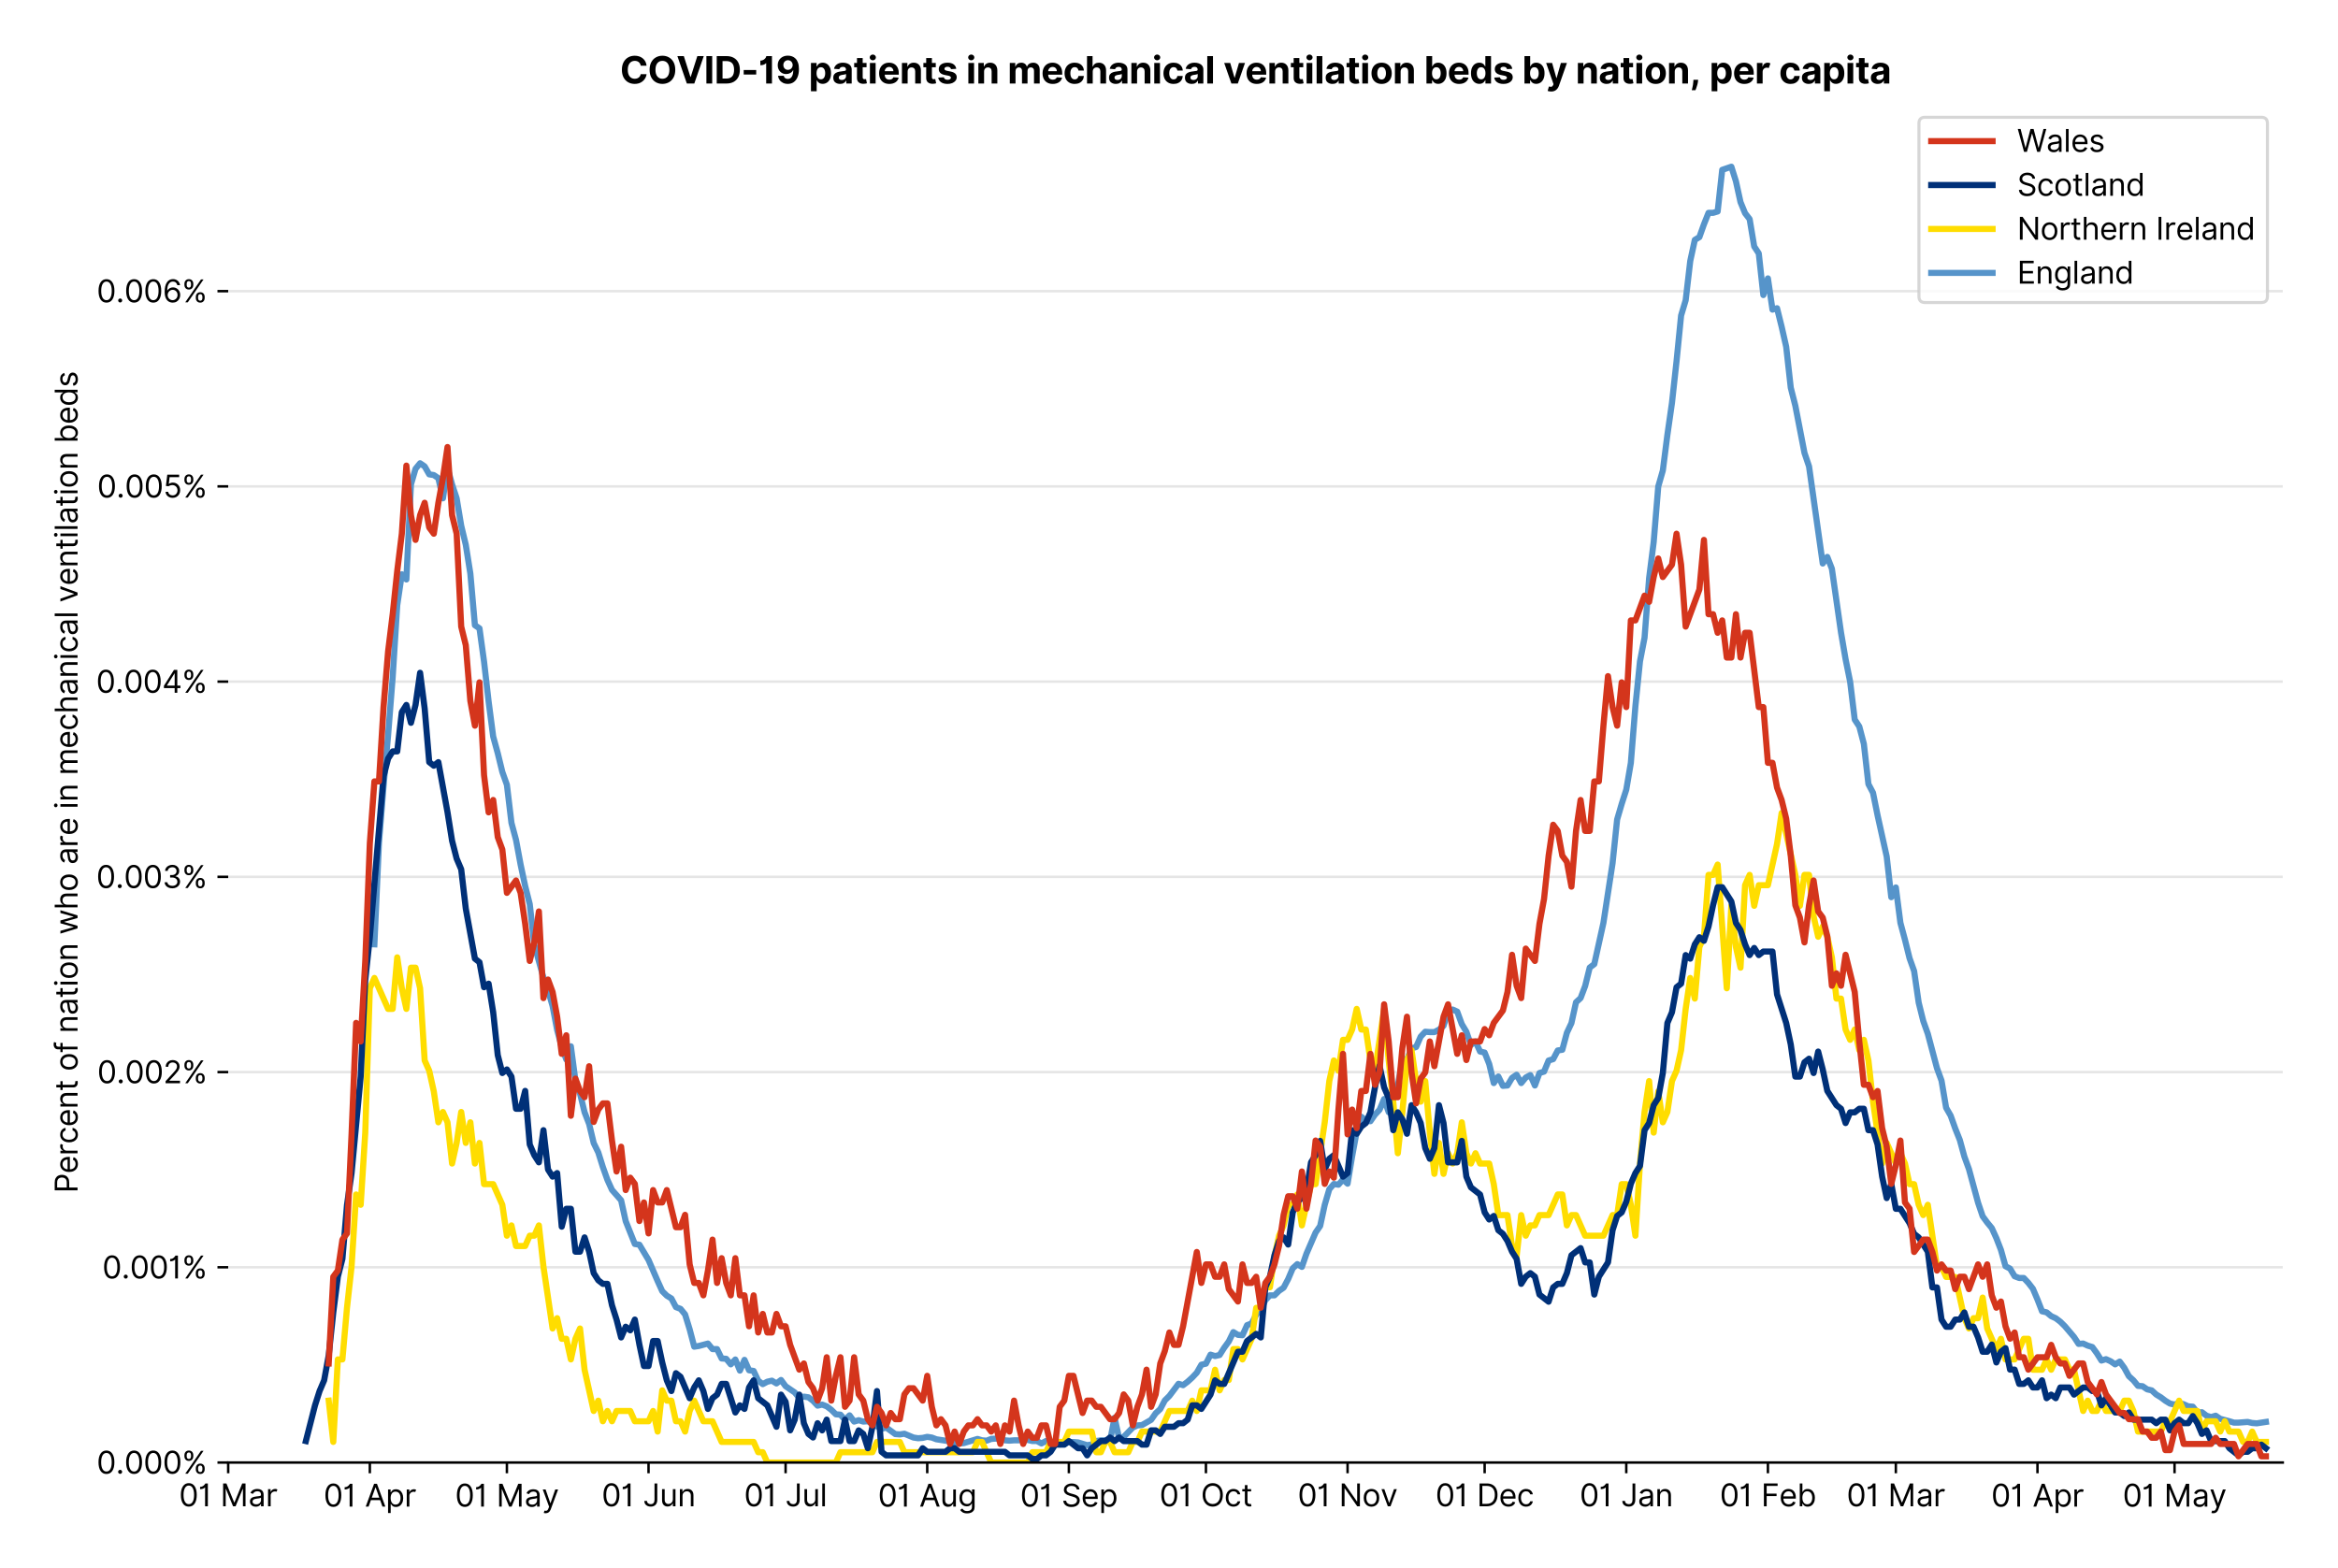 <?xml version="1.0" encoding="utf-8" standalone="no"?>
<!DOCTYPE svg PUBLIC "-//W3C//DTD SVG 1.1//EN"
  "http://www.w3.org/Graphics/SVG/1.1/DTD/svg11.dtd">
<svg version="1.1" viewBox="0 0 761.97 511.276" xmlns="http://www.w3.org/2000/svg" xmlns:xlink="http://www.w3.org/1999/xlink">
 <defs>
  <style type="text/css">*{stroke-linecap:butt;stroke-linejoin:round;}</style>
 </defs>
 <g id="figure_1">
  <g id="patch_1">
   <path d="M 0 511.276 
L 761.97 511.276 
L 761.97 0 
L 0 0 
z
" style="fill:#ffffff;"/>
  </g>
  <g id="axes_1">
   <g id="patch_2">
    <path d="M 74.37 476.745 
L 743.97 476.745 
L 743.97 33.225 
L 74.37 33.225 
z
" style="fill:#ffffff;"/>
   </g>
   <g id="matplotlib.axis_1">
    <g id="xtick_1">
     <g id="line2d_1">
      <defs>
       <path d="M 0 0 
L 0 3.5 
" id="m897d213b00" style="stroke:#000000;stroke-width:0.8;"/>
      </defs>
      <g>
       <use style="stroke:#000000;stroke-width:0.8;" x="74.37" xlink:href="#m897d213b00" y="476.745"/>
      </g>
     </g>
     <g id="text_1">
      <!-- 01 Mar -->
      <g transform="translate(58.334 491.018)scale(0.1 -0.1)">
       <defs>
        <path d="M 2000 -64 
Q 1230 -64 806 561 
Q 382 1186 382 2327 
Q 382 3459 809 4088 
Q 1236 4718 2000 4718 
Q 2764 4718 3191 4088 
Q 3618 3459 3618 2327 
Q 3618 1186 3194 561 
Q 2771 -64 2000 -64 
z
M 2000 436 
Q 2509 436 2791 927 
Q 3073 1418 3073 2327 
Q 3073 3234 2789 3730 
Q 2505 4227 2000 4227 
Q 1496 4227 1211 3730 
Q 927 3234 927 2327 
Q 927 1418 1210 927 
Q 1493 436 2000 436 
z
" id="Inter-Regular-30" transform="scale(0.016)"/>
        <path d="M 1973 4655 
L 1973 0 
L 1409 0 
L 1409 3836 
L 1373 3836 
Q 1341 3773 1209 3692 
Q 1077 3611 868 3551 
Q 659 3491 391 3491 
L 391 3964 
Q 661 3964 859 4061 
Q 1057 4159 1190 4291 
Q 1323 4423 1392 4529 
Q 1461 4636 1473 4655 
L 1973 4655 
z
" id="Inter-Regular-31" transform="scale(0.016)"/>
        <path id="Inter-Regular-20" transform="scale(0.016)"/>
        <path d="M 564 4655 
L 1236 4655 
L 2818 791 
L 2873 791 
L 4455 4655 
L 5127 4655 
L 5127 0 
L 4600 0 
L 4600 3536 
L 4555 3536 
L 3100 0 
L 2591 0 
L 1136 3536 
L 1091 3536 
L 1091 0 
L 564 0 
L 564 4655 
z
" id="Inter-Regular-4d" transform="scale(0.016)"/>
        <path d="M 1518 -82 
Q 1186 -82 916 44 
Q 646 170 486 410 
Q 327 650 327 991 
Q 327 1291 445 1478 
Q 564 1666 761 1773 
Q 959 1880 1199 1933 
Q 1439 1986 1682 2018 
Q 2000 2059 2199 2080 
Q 2398 2102 2490 2154 
Q 2582 2207 2582 2336 
L 2582 2355 
Q 2582 2691 2399 2877 
Q 2216 3064 1846 3064 
Q 1461 3064 1243 2895 
Q 1025 2727 936 2536 
L 427 2718 
Q 564 3036 792 3214 
Q 1021 3393 1292 3464 
Q 1564 3536 1827 3536 
Q 1996 3536 2215 3496 
Q 2434 3457 2640 3334 
Q 2846 3211 2982 2963 
Q 3118 2716 3118 2300 
L 3118 0 
L 2582 0 
L 2582 473 
L 2555 473 
Q 2500 359 2373 229 
Q 2246 100 2034 9 
Q 1823 -82 1518 -82 
z
M 1600 400 
Q 1918 400 2137 525 
Q 2357 650 2469 847 
Q 2582 1045 2582 1264 
L 2582 1755 
Q 2548 1714 2433 1681 
Q 2318 1648 2169 1624 
Q 2021 1600 1881 1583 
Q 1741 1566 1655 1555 
Q 1446 1527 1265 1467 
Q 1084 1407 974 1287 
Q 864 1168 864 964 
Q 864 684 1072 542 
Q 1280 400 1600 400 
z
" id="Inter-Regular-61" transform="scale(0.016)"/>
        <path d="M 491 0 
L 491 3491 
L 1009 3491 
L 1009 2964 
L 1046 2964 
Q 1139 3223 1389 3384 
Q 1639 3545 1955 3545 
Q 2100 3545 2209 3511 
Q 2318 3477 2400 3418 
L 2218 2964 
Q 2161 2993 2085 3010 
Q 2009 3027 1909 3027 
Q 1527 3027 1277 2794 
Q 1027 2561 1027 2209 
L 1027 0 
L 491 0 
z
" id="Inter-Regular-72" transform="scale(0.016)"/>
       </defs>
       <use xlink:href="#Inter-Regular-30"/>
       <use x="62.5" xlink:href="#Inter-Regular-31"/>
       <use x="106.676" xlink:href="#Inter-Regular-20"/>
       <use x="134.801" xlink:href="#Inter-Regular-4d"/>
       <use x="225.994" xlink:href="#Inter-Regular-61"/>
       <use x="282.386" xlink:href="#Inter-Regular-72"/>
      </g>
     </g>
    </g>
    <g id="xtick_2">
     <g id="line2d_2">
      <g>
       <use style="stroke:#000000;stroke-width:0.8;" x="120.53" xlink:href="#m897d213b00" y="476.745"/>
      </g>
     </g>
     <g id="text_2">
      <!-- 01 Apr -->
      <g transform="translate(105.445 491.117)scale(0.1 -0.1)">
       <defs>
        <path d="M 755 0 
L 164 0 
L 1873 4655 
L 2455 4655 
L 4164 0 
L 3573 0 
L 3105 1318 
L 1223 1318 
L 755 0 
z
M 1400 1818 
L 2927 1818 
L 2182 3918 
L 2146 3918 
L 1400 1818 
z
" id="Inter-Regular-41" transform="scale(0.016)"/>
        <path d="M 491 -1309 
L 491 3491 
L 1009 3491 
L 1009 2936 
L 1073 2936 
Q 1132 3027 1237 3169 
Q 1343 3311 1542 3423 
Q 1741 3536 2082 3536 
Q 2523 3536 2859 3315 
Q 3196 3095 3384 2690 
Q 3573 2286 3573 1736 
Q 3573 1182 3384 776 
Q 3196 370 2861 148 
Q 2527 -73 2091 -73 
Q 1755 -73 1552 39 
Q 1350 152 1241 296 
Q 1132 441 1073 536 
L 1027 536 
L 1027 -1309 
L 491 -1309 
z
M 1018 1745 
Q 1018 1152 1276 780 
Q 1534 409 2018 409 
Q 2355 409 2581 587 
Q 2807 766 2921 1069 
Q 3036 1373 3036 1745 
Q 3036 2114 2923 2410 
Q 2811 2707 2585 2881 
Q 2359 3055 2018 3055 
Q 1527 3055 1272 2693 
Q 1018 2332 1018 1745 
z
" id="Inter-Regular-70" transform="scale(0.016)"/>
       </defs>
       <use xlink:href="#Inter-Regular-30"/>
       <use x="62.5" xlink:href="#Inter-Regular-31"/>
       <use x="106.676" xlink:href="#Inter-Regular-20"/>
       <use x="134.801" xlink:href="#Inter-Regular-41"/>
       <use x="202.415" xlink:href="#Inter-Regular-70"/>
       <use x="263.352" xlink:href="#Inter-Regular-72"/>
      </g>
     </g>
    </g>
    <g id="xtick_3">
     <g id="line2d_3">
      <g>
       <use style="stroke:#000000;stroke-width:0.8;" x="165.201" xlink:href="#m897d213b00" y="476.745"/>
      </g>
     </g>
     <g id="text_3">
      <!-- 01 May -->
      <g transform="translate(148.298 491.117)scale(0.1 -0.1)">
       <defs>
        <path d="M 818 -1355 
Q 682 -1355 575 -1333 
Q 468 -1311 427 -1291 
L 564 -818 
Q 857 -893 1053 -814 
Q 1250 -736 1391 -345 
L 1509 -18 
L 218 3491 
L 800 3491 
L 1764 709 
L 1800 709 
L 2764 3491 
L 3346 3491 
L 1846 -564 
Q 1550 -1355 818 -1355 
z
" id="Inter-Regular-79" transform="scale(0.016)"/>
       </defs>
       <use xlink:href="#Inter-Regular-30"/>
       <use x="62.5" xlink:href="#Inter-Regular-31"/>
       <use x="106.676" xlink:href="#Inter-Regular-20"/>
       <use x="134.801" xlink:href="#Inter-Regular-4d"/>
       <use x="225.994" xlink:href="#Inter-Regular-61"/>
       <use x="282.386" xlink:href="#Inter-Regular-79"/>
      </g>
     </g>
    </g>
    <g id="xtick_4">
     <g id="line2d_4">
      <g>
       <use style="stroke:#000000;stroke-width:0.8;" x="211.361" xlink:href="#m897d213b00" y="476.745"/>
      </g>
     </g>
     <g id="text_4">
      <!-- 01 Jun -->
      <g transform="translate(196.077 491.018)scale(0.1 -0.1)">
       <defs>
        <path d="M 2346 4655 
L 2909 4655 
L 2909 1327 
Q 2909 657 2549 296 
Q 2189 -64 1582 -64 
Q 1200 -64 902 76 
Q 605 216 434 475 
Q 264 734 264 1091 
L 818 1091 
Q 818 795 1034 615 
Q 1250 436 1582 436 
Q 1948 436 2147 664 
Q 2346 893 2346 1327 
L 2346 4655 
z
" id="Inter-Regular-4a" transform="scale(0.016)"/>
        <path d="M 2691 1427 
L 2691 3491 
L 3227 3491 
L 3227 0 
L 2691 0 
L 2691 591 
L 2655 591 
Q 2532 325 2273 140 
Q 2014 -45 1618 -45 
Q 1127 -45 809 280 
Q 491 605 491 1273 
L 491 3491 
L 1027 3491 
L 1027 1309 
Q 1027 927 1242 700 
Q 1457 473 1791 473 
Q 1991 473 2199 575 
Q 2407 677 2549 888 
Q 2691 1100 2691 1427 
z
" id="Inter-Regular-75" transform="scale(0.016)"/>
        <path d="M 1027 2100 
L 1027 0 
L 491 0 
L 491 3491 
L 1009 3491 
L 1009 2945 
L 1055 2945 
Q 1177 3211 1427 3373 
Q 1677 3536 2073 3536 
Q 2602 3536 2928 3211 
Q 3255 2886 3255 2218 
L 3255 0 
L 2718 0 
L 2718 2182 
Q 2718 2593 2504 2824 
Q 2291 3055 1918 3055 
Q 1534 3055 1280 2806 
Q 1027 2557 1027 2100 
z
" id="Inter-Regular-6e" transform="scale(0.016)"/>
       </defs>
       <use xlink:href="#Inter-Regular-30"/>
       <use x="62.5" xlink:href="#Inter-Regular-31"/>
       <use x="106.676" xlink:href="#Inter-Regular-20"/>
       <use x="134.801" xlink:href="#Inter-Regular-4a"/>
       <use x="189.063" xlink:href="#Inter-Regular-75"/>
       <use x="247.159" xlink:href="#Inter-Regular-6e"/>
      </g>
     </g>
    </g>
    <g id="xtick_5">
     <g id="line2d_5">
      <g>
       <use style="stroke:#000000;stroke-width:0.8;" x="256.032" xlink:href="#m897d213b00" y="476.745"/>
      </g>
     </g>
     <g id="text_5">
      <!-- 01 Jul -->
      <g transform="translate(242.488 491.018)scale(0.1 -0.1)">
       <defs>
        <path d="M 1027 4655 
L 1027 0 
L 491 0 
L 491 4655 
L 1027 4655 
z
" id="Inter-Regular-6c" transform="scale(0.016)"/>
       </defs>
       <use xlink:href="#Inter-Regular-30"/>
       <use x="62.5" xlink:href="#Inter-Regular-31"/>
       <use x="106.676" xlink:href="#Inter-Regular-20"/>
       <use x="134.801" xlink:href="#Inter-Regular-4a"/>
       <use x="189.063" xlink:href="#Inter-Regular-75"/>
       <use x="247.159" xlink:href="#Inter-Regular-6c"/>
      </g>
     </g>
    </g>
    <g id="xtick_6">
     <g id="line2d_6">
      <g>
       <use style="stroke:#000000;stroke-width:0.8;" x="302.192" xlink:href="#m897d213b00" y="476.745"/>
      </g>
     </g>
     <g id="text_6">
      <!-- 01 Aug -->
      <g transform="translate(286.12 491.117)scale(0.1 -0.1)">
       <defs>
        <path d="M 1900 -1382 
Q 1316 -1382 976 -1169 
Q 636 -957 473 -682 
L 900 -382 
Q 973 -477 1084 -601 
Q 1196 -725 1390 -817 
Q 1584 -909 1900 -909 
Q 2323 -909 2598 -704 
Q 2873 -500 2873 -64 
L 2873 645 
L 2827 645 
Q 2768 550 2660 410 
Q 2552 270 2351 162 
Q 2150 55 1809 55 
Q 1386 55 1051 255 
Q 716 455 521 836 
Q 327 1218 327 1764 
Q 327 2300 516 2699 
Q 705 3098 1041 3317 
Q 1377 3536 1818 3536 
Q 2159 3536 2360 3423 
Q 2561 3311 2669 3169 
Q 2777 3027 2836 2936 
L 2891 2936 
L 2891 3491 
L 3409 3491 
L 3409 -100 
Q 3409 -550 3205 -833 
Q 3002 -1116 2660 -1249 
Q 2318 -1382 1900 -1382 
z
M 1882 536 
Q 2366 536 2624 864 
Q 2882 1193 2882 1773 
Q 2882 2339 2627 2697 
Q 2373 3055 1882 3055 
Q 1541 3055 1315 2882 
Q 1089 2709 976 2418 
Q 864 2127 864 1773 
Q 864 1227 1120 881 
Q 1377 536 1882 536 
z
" id="Inter-Regular-67" transform="scale(0.016)"/>
       </defs>
       <use xlink:href="#Inter-Regular-30"/>
       <use x="62.5" xlink:href="#Inter-Regular-31"/>
       <use x="106.676" xlink:href="#Inter-Regular-20"/>
       <use x="134.801" xlink:href="#Inter-Regular-41"/>
       <use x="202.415" xlink:href="#Inter-Regular-75"/>
       <use x="260.511" xlink:href="#Inter-Regular-67"/>
      </g>
     </g>
    </g>
    <g id="xtick_7">
     <g id="line2d_7">
      <g>
       <use style="stroke:#000000;stroke-width:0.8;" x="348.352" xlink:href="#m897d213b00" y="476.745"/>
      </g>
     </g>
     <g id="text_7">
      <!-- 01 Sep -->
      <g transform="translate(332.465 491.117)scale(0.1 -0.1)">
       <defs>
        <path d="M 3109 3491 
Q 3068 3836 2777 4027 
Q 2486 4218 2064 4218 
Q 1600 4218 1318 3999 
Q 1036 3780 1036 3445 
Q 1036 3195 1189 3042 
Q 1343 2889 1553 2803 
Q 1764 2718 1936 2673 
L 2409 2545 
Q 2591 2498 2815 2414 
Q 3039 2330 3244 2185 
Q 3450 2041 3584 1816 
Q 3718 1591 3718 1264 
Q 3718 886 3521 581 
Q 3325 277 2949 97 
Q 2573 -82 2036 -82 
Q 1286 -82 845 272 
Q 405 627 364 1200 
L 946 1200 
Q 968 936 1124 764 
Q 1280 593 1519 510 
Q 1759 427 2036 427 
Q 2359 427 2616 533 
Q 2873 639 3023 828 
Q 3173 1018 3173 1273 
Q 3173 1505 3043 1650 
Q 2914 1795 2702 1886 
Q 2491 1977 2246 2045 
L 1673 2209 
Q 1127 2366 809 2657 
Q 491 2948 491 3418 
Q 491 3809 703 4101 
Q 916 4393 1276 4555 
Q 1636 4718 2082 4718 
Q 2532 4718 2882 4558 
Q 3232 4398 3437 4120 
Q 3643 3843 3655 3491 
L 3109 3491 
z
" id="Inter-Regular-53" transform="scale(0.016)"/>
        <path d="M 1955 -73 
Q 1450 -73 1085 151 
Q 721 375 524 778 
Q 327 1182 327 1718 
Q 327 2255 524 2665 
Q 721 3075 1074 3305 
Q 1427 3536 1900 3536 
Q 2173 3536 2439 3445 
Q 2705 3355 2923 3151 
Q 3141 2948 3270 2614 
Q 3400 2280 3400 1791 
L 3400 1564 
L 866 1564 
Q 884 1005 1183 707 
Q 1482 409 1955 409 
Q 2271 409 2498 545 
Q 2725 682 2827 955 
L 3346 809 
Q 3223 414 2854 170 
Q 2486 -73 1955 -73 
z
M 866 2027 
L 2855 2027 
Q 2855 2470 2595 2762 
Q 2336 3055 1900 3055 
Q 1593 3055 1368 2911 
Q 1143 2768 1013 2533 
Q 884 2298 866 2027 
z
" id="Inter-Regular-65" transform="scale(0.016)"/>
       </defs>
       <use xlink:href="#Inter-Regular-30"/>
       <use x="62.5" xlink:href="#Inter-Regular-31"/>
       <use x="106.676" xlink:href="#Inter-Regular-20"/>
       <use x="134.801" xlink:href="#Inter-Regular-53"/>
       <use x="198.58" xlink:href="#Inter-Regular-65"/>
       <use x="256.818" xlink:href="#Inter-Regular-70"/>
      </g>
     </g>
    </g>
    <g id="xtick_8">
     <g id="line2d_8">
      <g>
       <use style="stroke:#000000;stroke-width:0.8;" x="393.023" xlink:href="#m897d213b00" y="476.745"/>
      </g>
     </g>
     <g id="text_8">
      <!-- 01 Oct -->
      <g transform="translate(377.867 491.018)scale(0.1 -0.1)">
       <defs>
        <path d="M 4491 2327 
Q 4491 1591 4225 1054 
Q 3959 518 3495 227 
Q 3032 -64 2436 -64 
Q 1841 -64 1377 227 
Q 914 518 648 1054 
Q 382 1591 382 2327 
Q 382 3064 648 3600 
Q 914 4136 1377 4427 
Q 1841 4718 2436 4718 
Q 3032 4718 3495 4427 
Q 3959 4136 4225 3600 
Q 4491 3064 4491 2327 
z
M 3946 2327 
Q 3946 2932 3744 3348 
Q 3543 3764 3201 3977 
Q 2859 4191 2436 4191 
Q 2014 4191 1672 3977 
Q 1330 3764 1128 3348 
Q 927 2932 927 2327 
Q 927 1723 1128 1307 
Q 1330 891 1672 677 
Q 2014 464 2436 464 
Q 2859 464 3201 677 
Q 3543 891 3744 1307 
Q 3946 1723 3946 2327 
z
" id="Inter-Regular-4f" transform="scale(0.016)"/>
        <path d="M 1909 -73 
Q 1418 -73 1063 159 
Q 709 391 518 798 
Q 327 1205 327 1727 
Q 327 2259 524 2667 
Q 721 3075 1074 3305 
Q 1427 3536 1900 3536 
Q 2268 3536 2563 3400 
Q 2859 3264 3047 3018 
Q 3236 2773 3282 2445 
L 2746 2445 
Q 2684 2684 2474 2869 
Q 2264 3055 1909 3055 
Q 1439 3055 1151 2697 
Q 864 2339 864 1745 
Q 864 1139 1148 774 
Q 1432 409 1909 409 
Q 2223 409 2447 570 
Q 2671 732 2746 1018 
L 3282 1018 
Q 3236 709 3058 462 
Q 2880 216 2588 71 
Q 2296 -73 1909 -73 
z
" id="Inter-Regular-63" transform="scale(0.016)"/>
        <path d="M 2009 3491 
L 2009 3036 
L 1264 3036 
L 1264 1000 
Q 1264 773 1331 660 
Q 1398 548 1503 510 
Q 1609 473 1727 473 
Q 1816 473 1873 483 
Q 1930 493 1964 500 
L 2073 18 
Q 2018 -2 1920 -23 
Q 1823 -45 1673 -45 
Q 1446 -45 1228 52 
Q 1011 150 869 350 
Q 727 550 727 855 
L 727 3036 
L 200 3036 
L 200 3491 
L 727 3491 
L 727 4327 
L 1264 4327 
L 1264 3491 
L 2009 3491 
z
" id="Inter-Regular-74" transform="scale(0.016)"/>
       </defs>
       <use xlink:href="#Inter-Regular-30"/>
       <use x="62.5" xlink:href="#Inter-Regular-31"/>
       <use x="106.676" xlink:href="#Inter-Regular-20"/>
       <use x="134.801" xlink:href="#Inter-Regular-4f"/>
       <use x="210.938" xlink:href="#Inter-Regular-63"/>
       <use x="266.761" xlink:href="#Inter-Regular-74"/>
      </g>
     </g>
    </g>
    <g id="xtick_9">
     <g id="line2d_9">
      <g>
       <use style="stroke:#000000;stroke-width:0.8;" x="439.183" xlink:href="#m897d213b00" y="476.745"/>
      </g>
     </g>
     <g id="text_9">
      <!-- 01 Nov -->
      <g transform="translate(422.912 491.018)scale(0.1 -0.1)">
       <defs>
        <path d="M 4255 4655 
L 4255 0 
L 3709 0 
L 1173 3655 
L 1127 3655 
L 1127 0 
L 564 0 
L 564 4655 
L 1109 4655 
L 3655 991 
L 3700 991 
L 3700 4655 
L 4255 4655 
z
" id="Inter-Regular-4e" transform="scale(0.016)"/>
        <path d="M 1909 -73 
Q 1436 -73 1080 152 
Q 725 377 526 781 
Q 327 1186 327 1727 
Q 327 2273 526 2679 
Q 725 3086 1080 3311 
Q 1436 3536 1909 3536 
Q 2382 3536 2737 3311 
Q 3093 3086 3292 2679 
Q 3491 2273 3491 1727 
Q 3491 1186 3292 781 
Q 3093 377 2737 152 
Q 2382 -73 1909 -73 
z
M 1909 409 
Q 2268 409 2500 593 
Q 2732 777 2843 1077 
Q 2955 1377 2955 1727 
Q 2955 2077 2843 2379 
Q 2732 2682 2500 2868 
Q 2268 3055 1909 3055 
Q 1550 3055 1318 2868 
Q 1086 2682 975 2379 
Q 864 2077 864 1727 
Q 864 1377 975 1077 
Q 1086 777 1318 593 
Q 1550 409 1909 409 
z
" id="Inter-Regular-6f" transform="scale(0.016)"/>
        <path d="M 3346 3491 
L 2055 0 
L 1509 0 
L 218 3491 
L 800 3491 
L 1764 709 
L 1800 709 
L 2764 3491 
L 3346 3491 
z
" id="Inter-Regular-76" transform="scale(0.016)"/>
       </defs>
       <use xlink:href="#Inter-Regular-30"/>
       <use x="62.5" xlink:href="#Inter-Regular-31"/>
       <use x="106.676" xlink:href="#Inter-Regular-20"/>
       <use x="134.801" xlink:href="#Inter-Regular-4e"/>
       <use x="210.085" xlink:href="#Inter-Regular-6f"/>
       <use x="269.744" xlink:href="#Inter-Regular-76"/>
      </g>
     </g>
    </g>
    <g id="xtick_10">
     <g id="line2d_10">
      <g>
       <use style="stroke:#000000;stroke-width:0.8;" x="483.854" xlink:href="#m897d213b00" y="476.745"/>
      </g>
     </g>
     <g id="text_10">
      <!-- 01 Dec -->
      <g transform="translate(467.817 491.018)scale(0.1 -0.1)">
       <defs>
        <path d="M 2000 0 
L 564 0 
L 564 4655 
L 2064 4655 
Q 2741 4655 3223 4376 
Q 3705 4098 3961 3578 
Q 4218 3059 4218 2336 
Q 4218 1609 3959 1085 
Q 3700 561 3204 280 
Q 2709 0 2000 0 
z
M 1127 500 
L 1964 500 
Q 2830 500 3251 992 
Q 3673 1484 3673 2336 
Q 3673 3182 3259 3668 
Q 2846 4155 2027 4155 
L 1127 4155 
L 1127 500 
z
" id="Inter-Regular-44" transform="scale(0.016)"/>
       </defs>
       <use xlink:href="#Inter-Regular-30"/>
       <use x="62.5" xlink:href="#Inter-Regular-31"/>
       <use x="106.676" xlink:href="#Inter-Regular-20"/>
       <use x="134.801" xlink:href="#Inter-Regular-44"/>
       <use x="206.676" xlink:href="#Inter-Regular-65"/>
       <use x="264.915" xlink:href="#Inter-Regular-63"/>
      </g>
     </g>
    </g>
    <g id="xtick_11">
     <g id="line2d_11">
      <g>
       <use style="stroke:#000000;stroke-width:0.8;" x="530.014" xlink:href="#m897d213b00" y="476.745"/>
      </g>
     </g>
     <g id="text_11">
      <!-- 01 Jan -->
      <g transform="translate(514.815 491.018)scale(0.1 -0.1)">
       <use xlink:href="#Inter-Regular-30"/>
       <use x="62.5" xlink:href="#Inter-Regular-31"/>
       <use x="106.676" xlink:href="#Inter-Regular-20"/>
       <use x="134.801" xlink:href="#Inter-Regular-4a"/>
       <use x="189.063" xlink:href="#Inter-Regular-61"/>
       <use x="245.455" xlink:href="#Inter-Regular-6e"/>
      </g>
     </g>
    </g>
    <g id="xtick_12">
     <g id="line2d_12">
      <g>
       <use style="stroke:#000000;stroke-width:0.8;" x="576.174" xlink:href="#m897d213b00" y="476.745"/>
      </g>
     </g>
     <g id="text_12">
      <!-- 01 Feb -->
      <g transform="translate(560.485 491.018)scale(0.1 -0.1)">
       <defs>
        <path d="M 564 0 
L 564 4655 
L 3355 4655 
L 3355 4155 
L 1127 4155 
L 1127 2582 
L 3146 2582 
L 3146 2082 
L 1127 2082 
L 1127 0 
L 564 0 
z
" id="Inter-Regular-46" transform="scale(0.016)"/>
        <path d="M 564 0 
L 564 4655 
L 1100 4655 
L 1100 2936 
L 1146 2936 
Q 1205 3027 1310 3169 
Q 1416 3311 1615 3423 
Q 1814 3536 2155 3536 
Q 2596 3536 2932 3315 
Q 3268 3095 3457 2690 
Q 3646 2286 3646 1736 
Q 3646 1182 3457 776 
Q 3268 370 2934 148 
Q 2600 -73 2164 -73 
Q 1827 -73 1625 39 
Q 1423 152 1314 296 
Q 1205 441 1146 536 
L 1082 536 
L 1082 0 
L 564 0 
z
M 1091 1745 
Q 1091 1152 1349 780 
Q 1607 409 2091 409 
Q 2427 409 2653 587 
Q 2880 766 2994 1069 
Q 3109 1373 3109 1745 
Q 3109 2114 2996 2410 
Q 2884 2707 2658 2881 
Q 2432 3055 2091 3055 
Q 1600 3055 1345 2693 
Q 1091 2332 1091 1745 
z
" id="Inter-Regular-62" transform="scale(0.016)"/>
       </defs>
       <use xlink:href="#Inter-Regular-30"/>
       <use x="62.5" xlink:href="#Inter-Regular-31"/>
       <use x="106.676" xlink:href="#Inter-Regular-20"/>
       <use x="134.801" xlink:href="#Inter-Regular-46"/>
       <use x="193.466" xlink:href="#Inter-Regular-65"/>
       <use x="251.705" xlink:href="#Inter-Regular-62"/>
      </g>
     </g>
    </g>
    <g id="xtick_13">
     <g id="line2d_13">
      <g>
       <use style="stroke:#000000;stroke-width:0.8;" x="617.867" xlink:href="#m897d213b00" y="476.745"/>
      </g>
     </g>
     <g id="text_13">
      <!-- 01 Mar -->
      <g transform="translate(601.83 491.018)scale(0.1 -0.1)">
       <use xlink:href="#Inter-Regular-30"/>
       <use x="62.5" xlink:href="#Inter-Regular-31"/>
       <use x="106.676" xlink:href="#Inter-Regular-20"/>
       <use x="134.801" xlink:href="#Inter-Regular-4d"/>
       <use x="225.994" xlink:href="#Inter-Regular-61"/>
       <use x="282.386" xlink:href="#Inter-Regular-72"/>
      </g>
     </g>
    </g>
    <g id="xtick_14">
     <g id="line2d_14">
      <g>
       <use style="stroke:#000000;stroke-width:0.8;" x="664.027" xlink:href="#m897d213b00" y="476.745"/>
      </g>
     </g>
     <g id="text_14">
      <!-- 01 Apr -->
      <g transform="translate(648.942 491.117)scale(0.1 -0.1)">
       <use xlink:href="#Inter-Regular-30"/>
       <use x="62.5" xlink:href="#Inter-Regular-31"/>
       <use x="106.676" xlink:href="#Inter-Regular-20"/>
       <use x="134.801" xlink:href="#Inter-Regular-41"/>
       <use x="202.415" xlink:href="#Inter-Regular-70"/>
       <use x="263.352" xlink:href="#Inter-Regular-72"/>
      </g>
     </g>
    </g>
    <g id="xtick_15">
     <g id="line2d_15">
      <g>
       <use style="stroke:#000000;stroke-width:0.8;" x="708.698" xlink:href="#m897d213b00" y="476.745"/>
      </g>
     </g>
     <g id="text_15">
      <!-- 01 May -->
      <g transform="translate(691.795 491.117)scale(0.1 -0.1)">
       <use xlink:href="#Inter-Regular-30"/>
       <use x="62.5" xlink:href="#Inter-Regular-31"/>
       <use x="106.676" xlink:href="#Inter-Regular-20"/>
       <use x="134.801" xlink:href="#Inter-Regular-4d"/>
       <use x="225.994" xlink:href="#Inter-Regular-61"/>
       <use x="282.386" xlink:href="#Inter-Regular-79"/>
      </g>
     </g>
    </g>
   </g>
   <g id="matplotlib.axis_2">
    <g id="ytick_1">
     <g id="line2d_16">
      <path clip-path="url(#p4ab147df27)" d="M 74.37 476.745 
L 743.97 476.745 
" style="fill:none;stroke:#e5e5e5;stroke-linecap:square;stroke-width:0.8;"/>
     </g>
     <g id="line2d_17">
      <defs>
       <path d="M 0 0 
L -3.5 0 
" id="mde6f6244eb" style="stroke:#000000;stroke-width:0.8;"/>
      </defs>
      <g>
       <use style="stroke:#000000;stroke-width:0.8;" x="74.37" xlink:href="#mde6f6244eb" y="476.745"/>
      </g>
     </g>
     <g id="text_16">
      <!-- 0.000% -->
      <g transform="translate(31.489 480.382)scale(0.1 -0.1)">
       <defs>
        <path d="M 882 -36 
Q 714 -36 593 84 
Q 473 205 473 373 
Q 473 541 593 661 
Q 714 782 882 782 
Q 1050 782 1170 661 
Q 1291 541 1291 373 
Q 1291 205 1170 84 
Q 1050 -36 882 -36 
z
" id="Inter-Regular-2e" transform="scale(0.016)"/>
        <path d="M 2855 873 
L 2855 1118 
Q 2855 1373 2960 1585 
Q 3066 1798 3269 1926 
Q 3473 2055 3764 2055 
Q 4059 2055 4259 1926 
Q 4459 1798 4561 1585 
Q 4664 1373 4664 1118 
L 4664 873 
Q 4664 618 4560 405 
Q 4457 193 4256 64 
Q 4055 -64 3764 -64 
Q 3468 -64 3266 64 
Q 3064 193 2959 405 
Q 2855 618 2855 873 
z
M 536 3536 
L 536 3782 
Q 536 4036 642 4248 
Q 748 4461 951 4589 
Q 1155 4718 1446 4718 
Q 1741 4718 1941 4589 
Q 2141 4461 2243 4248 
Q 2346 4036 2346 3782 
L 2346 3536 
Q 2346 3282 2242 3069 
Q 2139 2857 1937 2728 
Q 1736 2600 1446 2600 
Q 1150 2600 948 2728 
Q 746 2857 641 3069 
Q 536 3282 536 3536 
z
M 709 0 
L 3909 4655 
L 4427 4655 
L 1227 0 
L 709 0 
z
M 3318 1118 
L 3318 873 
Q 3318 661 3418 494 
Q 3518 327 3764 327 
Q 4002 327 4101 494 
Q 4200 661 4200 873 
L 4200 1118 
Q 4200 1330 4104 1497 
Q 4009 1664 3764 1664 
Q 3525 1664 3421 1497 
Q 3318 1330 3318 1118 
z
M 1000 3782 
L 1000 3536 
Q 1000 3325 1100 3158 
Q 1200 2991 1446 2991 
Q 1684 2991 1783 3158 
Q 1882 3325 1882 3536 
L 1882 3782 
Q 1882 3993 1786 4160 
Q 1691 4327 1446 4327 
Q 1207 4327 1103 4160 
Q 1000 3993 1000 3782 
z
" id="Inter-Regular-25" transform="scale(0.016)"/>
       </defs>
       <use xlink:href="#Inter-Regular-30"/>
       <use x="62.5" xlink:href="#Inter-Regular-2e"/>
       <use x="90.057" xlink:href="#Inter-Regular-30"/>
       <use x="152.557" xlink:href="#Inter-Regular-30"/>
       <use x="215.057" xlink:href="#Inter-Regular-30"/>
       <use x="277.557" xlink:href="#Inter-Regular-25"/>
      </g>
     </g>
    </g>
    <g id="ytick_2">
     <g id="line2d_18">
      <path clip-path="url(#p4ab147df27)" d="M 74.37 413.106 
L 743.97 413.106 
" style="fill:none;stroke:#e5e5e5;stroke-linecap:square;stroke-width:0.8;"/>
     </g>
     <g id="line2d_19">
      <g>
       <use style="stroke:#000000;stroke-width:0.8;" x="74.37" xlink:href="#mde6f6244eb" y="413.106"/>
      </g>
     </g>
     <g id="text_17">
      <!-- 0.001% -->
      <g transform="translate(33.322 416.742)scale(0.1 -0.1)">
       <use xlink:href="#Inter-Regular-30"/>
       <use x="62.5" xlink:href="#Inter-Regular-2e"/>
       <use x="90.057" xlink:href="#Inter-Regular-30"/>
       <use x="152.557" xlink:href="#Inter-Regular-30"/>
       <use x="215.057" xlink:href="#Inter-Regular-31"/>
       <use x="259.233" xlink:href="#Inter-Regular-25"/>
      </g>
     </g>
    </g>
    <g id="ytick_3">
     <g id="line2d_20">
      <path clip-path="url(#p4ab147df27)" d="M 74.37 349.467 
L 743.97 349.467 
" style="fill:none;stroke:#e5e5e5;stroke-linecap:square;stroke-width:0.8;"/>
     </g>
     <g id="line2d_21">
      <g>
       <use style="stroke:#000000;stroke-width:0.8;" x="74.37" xlink:href="#mde6f6244eb" y="349.467"/>
      </g>
     </g>
     <g id="text_18">
      <!-- 0.002% -->
      <g transform="translate(31.688 353.103)scale(0.1 -0.1)">
       <defs>
        <path d="M 482 0 
L 482 409 
L 2018 2091 
Q 2289 2386 2464 2605 
Q 2639 2825 2724 3019 
Q 2809 3214 2809 3427 
Q 2809 3795 2553 4011 
Q 2298 4227 1918 4227 
Q 1514 4227 1275 3985 
Q 1036 3743 1036 3345 
L 500 3345 
Q 500 3755 688 4064 
Q 877 4373 1203 4545 
Q 1530 4718 1936 4718 
Q 2346 4718 2661 4545 
Q 2977 4373 3156 4079 
Q 3336 3786 3336 3427 
Q 3336 3170 3244 2926 
Q 3152 2682 2926 2383 
Q 2700 2084 2300 1655 
L 1255 536 
L 1255 500 
L 3418 500 
L 3418 0 
L 482 0 
z
" id="Inter-Regular-32" transform="scale(0.016)"/>
       </defs>
       <use xlink:href="#Inter-Regular-30"/>
       <use x="62.5" xlink:href="#Inter-Regular-2e"/>
       <use x="90.057" xlink:href="#Inter-Regular-30"/>
       <use x="152.557" xlink:href="#Inter-Regular-30"/>
       <use x="215.057" xlink:href="#Inter-Regular-32"/>
       <use x="275.568" xlink:href="#Inter-Regular-25"/>
      </g>
     </g>
    </g>
    <g id="ytick_4">
     <g id="line2d_22">
      <path clip-path="url(#p4ab147df27)" d="M 74.37 285.827 
L 743.97 285.827 
" style="fill:none;stroke:#e5e5e5;stroke-linecap:square;stroke-width:0.8;"/>
     </g>
     <g id="line2d_23">
      <g>
       <use style="stroke:#000000;stroke-width:0.8;" x="74.37" xlink:href="#mde6f6244eb" y="285.827"/>
      </g>
     </g>
     <g id="text_19">
      <!-- 0.003% -->
      <g transform="translate(31.375 289.464)scale(0.1 -0.1)">
       <defs>
        <path d="M 2055 -64 
Q 1605 -64 1253 90 
Q 902 245 696 521 
Q 491 798 473 1164 
L 1046 1164 
Q 1071 827 1356 631 
Q 1641 436 2046 436 
Q 2493 436 2783 664 
Q 3073 893 3073 1264 
Q 3073 1650 2787 1893 
Q 2502 2136 1973 2136 
L 1600 2136 
L 1600 2636 
L 1973 2636 
Q 2386 2636 2647 2856 
Q 2909 3077 2909 3445 
Q 2909 3798 2679 4012 
Q 2450 4227 2064 4227 
Q 1823 4227 1610 4139 
Q 1398 4052 1264 3887 
Q 1130 3723 1118 3491 
L 573 3491 
Q 586 3857 793 4133 
Q 1000 4409 1335 4563 
Q 1671 4718 2073 4718 
Q 2505 4718 2814 4544 
Q 3123 4370 3289 4086 
Q 3455 3802 3455 3473 
Q 3455 3080 3249 2802 
Q 3043 2525 2691 2418 
L 2691 2382 
Q 3132 2309 3379 2008 
Q 3627 1707 3627 1264 
Q 3627 884 3421 583 
Q 3216 282 2861 109 
Q 2507 -64 2055 -64 
z
" id="Inter-Regular-33" transform="scale(0.016)"/>
       </defs>
       <use xlink:href="#Inter-Regular-30"/>
       <use x="62.5" xlink:href="#Inter-Regular-2e"/>
       <use x="90.057" xlink:href="#Inter-Regular-30"/>
       <use x="152.557" xlink:href="#Inter-Regular-30"/>
       <use x="215.057" xlink:href="#Inter-Regular-33"/>
       <use x="278.693" xlink:href="#Inter-Regular-25"/>
      </g>
     </g>
    </g>
    <g id="ytick_5">
     <g id="line2d_24">
      <path clip-path="url(#p4ab147df27)" d="M 74.37 222.188 
L 743.97 222.188 
" style="fill:none;stroke:#e5e5e5;stroke-linecap:square;stroke-width:0.8;"/>
     </g>
     <g id="line2d_25">
      <g>
       <use style="stroke:#000000;stroke-width:0.8;" x="74.37" xlink:href="#mde6f6244eb" y="222.188"/>
      </g>
     </g>
     <g id="text_20">
      <!-- 0.004% -->
      <g transform="translate(31.319 225.825)scale(0.1 -0.1)">
       <defs>
        <path d="M 373 955 
L 373 1418 
L 2418 4655 
L 3100 4655 
L 3100 1455 
L 3736 1455 
L 3736 955 
L 3100 955 
L 3100 0 
L 2564 0 
L 2564 955 
L 373 955 
z
M 2564 1455 
L 2564 3936 
L 2527 3936 
L 982 1491 
L 982 1455 
L 2564 1455 
z
" id="Inter-Regular-34" transform="scale(0.016)"/>
       </defs>
       <use xlink:href="#Inter-Regular-30"/>
       <use x="62.5" xlink:href="#Inter-Regular-2e"/>
       <use x="90.057" xlink:href="#Inter-Regular-30"/>
       <use x="152.557" xlink:href="#Inter-Regular-30"/>
       <use x="215.057" xlink:href="#Inter-Regular-34"/>
       <use x="279.261" xlink:href="#Inter-Regular-25"/>
      </g>
     </g>
    </g>
    <g id="ytick_6">
     <g id="line2d_26">
      <path clip-path="url(#p4ab147df27)" d="M 74.37 158.549 
L 743.97 158.549 
" style="fill:none;stroke:#e5e5e5;stroke-linecap:square;stroke-width:0.8;"/>
     </g>
     <g id="line2d_27">
      <g>
       <use style="stroke:#000000;stroke-width:0.8;" x="74.37" xlink:href="#mde6f6244eb" y="158.549"/>
      </g>
     </g>
     <g id="text_21">
      <!-- 0.005% -->
      <g transform="translate(31.659 162.186)scale(0.1 -0.1)">
       <defs>
        <path d="M 1936 -64 
Q 1536 -64 1216 95 
Q 896 255 702 532 
Q 509 809 491 1164 
L 1036 1164 
Q 1068 848 1324 642 
Q 1580 436 1936 436 
Q 2223 436 2447 570 
Q 2671 705 2799 940 
Q 2927 1175 2927 1473 
Q 2927 1777 2794 2017 
Q 2661 2257 2429 2395 
Q 2198 2534 1900 2536 
Q 1686 2539 1461 2472 
Q 1236 2405 1091 2300 
L 564 2364 
L 846 4655 
L 3264 4655 
L 3264 4155 
L 1318 4155 
L 1155 2782 
L 1182 2782 
Q 1325 2895 1541 2970 
Q 1757 3045 1991 3045 
Q 2418 3045 2753 2842 
Q 3089 2639 3281 2286 
Q 3473 1934 3473 1482 
Q 3473 1036 3274 687 
Q 3075 339 2727 137 
Q 2380 -64 1936 -64 
z
" id="Inter-Regular-35" transform="scale(0.016)"/>
       </defs>
       <use xlink:href="#Inter-Regular-30"/>
       <use x="62.5" xlink:href="#Inter-Regular-2e"/>
       <use x="90.057" xlink:href="#Inter-Regular-30"/>
       <use x="152.557" xlink:href="#Inter-Regular-30"/>
       <use x="215.057" xlink:href="#Inter-Regular-35"/>
       <use x="275.852" xlink:href="#Inter-Regular-25"/>
      </g>
     </g>
    </g>
    <g id="ytick_7">
     <g id="line2d_28">
      <path clip-path="url(#p4ab147df27)" d="M 74.37 94.91 
L 743.97 94.91 
" style="fill:none;stroke:#e5e5e5;stroke-linecap:square;stroke-width:0.8;"/>
     </g>
     <g id="line2d_29">
      <g>
       <use style="stroke:#000000;stroke-width:0.8;" x="74.37" xlink:href="#mde6f6244eb" y="94.91"/>
      </g>
     </g>
     <g id="text_22">
      <!-- 0.006% -->
      <g transform="translate(31.503 98.546)scale(0.1 -0.1)">
       <defs>
        <path d="M 2027 -64 
Q 1741 -59 1454 45 
Q 1168 150 932 399 
Q 696 648 552 1074 
Q 409 1500 409 2145 
Q 409 3386 861 4056 
Q 1314 4727 2100 4727 
Q 2686 4727 3073 4384 
Q 3461 4041 3546 3491 
L 2991 3491 
Q 2914 3811 2691 4019 
Q 2468 4227 2100 4227 
Q 1559 4227 1249 3755 
Q 939 3284 936 2427 
L 973 2427 
Q 1164 2716 1461 2880 
Q 1759 3045 2118 3045 
Q 2518 3045 2850 2846 
Q 3182 2648 3382 2299 
Q 3582 1950 3582 1500 
Q 3582 1068 3389 710 
Q 3196 352 2847 142 
Q 2498 -68 2027 -64 
z
M 2027 436 
Q 2314 436 2542 579 
Q 2771 723 2903 964 
Q 3036 1205 3036 1500 
Q 3036 1789 2908 2026 
Q 2780 2264 2556 2404 
Q 2332 2545 2046 2545 
Q 1757 2545 1525 2397 
Q 1293 2250 1157 2010 
Q 1021 1770 1018 1491 
Q 1018 1214 1149 973 
Q 1280 732 1508 584 
Q 1736 436 2027 436 
z
" id="Inter-Regular-36" transform="scale(0.016)"/>
       </defs>
       <use xlink:href="#Inter-Regular-30"/>
       <use x="62.5" xlink:href="#Inter-Regular-2e"/>
       <use x="90.057" xlink:href="#Inter-Regular-30"/>
       <use x="152.557" xlink:href="#Inter-Regular-30"/>
       <use x="215.057" xlink:href="#Inter-Regular-36"/>
       <use x="277.415" xlink:href="#Inter-Regular-25"/>
      </g>
     </g>
    </g>
    <g id="text_23">
     <!-- Percent of nation who are in mechanical ventilation beds -->
     <g transform="translate(25.273 388.908)rotate(-90)scale(0.1 -0.1)">
      <defs>
       <path d="M 564 0 
L 564 4655 
L 2136 4655 
Q 2684 4655 3033 4458 
Q 3382 4261 3550 3927 
Q 3718 3593 3718 3182 
Q 3718 2770 3551 2434 
Q 3384 2098 3036 1899 
Q 2689 1700 2146 1700 
L 1127 1700 
L 1127 0 
L 564 0 
z
M 1127 2200 
L 2127 2200 
Q 2689 2200 2926 2482 
Q 3164 2764 3164 3182 
Q 3164 3602 2925 3878 
Q 2686 4155 2118 4155 
L 1127 4155 
L 1127 2200 
z
" id="Inter-Regular-50" transform="scale(0.016)"/>
       <path d="M 2046 3491 
L 2046 3036 
L 1264 3036 
L 1264 0 
L 727 0 
L 727 3036 
L 164 3036 
L 164 3491 
L 727 3491 
L 727 3973 
Q 727 4273 868 4473 
Q 1009 4673 1234 4773 
Q 1459 4873 1709 4873 
Q 1907 4873 2032 4841 
Q 2157 4809 2218 4782 
L 2064 4318 
Q 2023 4332 1951 4352 
Q 1880 4373 1764 4373 
Q 1498 4373 1381 4239 
Q 1264 4105 1264 3845 
L 1264 3491 
L 2046 3491 
z
" id="Inter-Regular-66" transform="scale(0.016)"/>
       <path d="M 491 0 
L 491 3491 
L 1027 3491 
L 1027 0 
L 491 0 
z
M 764 4073 
Q 607 4073 494 4179 
Q 382 4286 382 4436 
Q 382 4586 494 4693 
Q 607 4800 764 4800 
Q 921 4800 1033 4693 
Q 1146 4586 1146 4436 
Q 1146 4286 1033 4179 
Q 921 4073 764 4073 
z
" id="Inter-Regular-69" transform="scale(0.016)"/>
       <path d="M 1282 0 
L 218 3491 
L 782 3491 
L 1536 818 
L 1573 818 
L 2318 3491 
L 2891 3491 
L 3627 827 
L 3664 827 
L 4418 3491 
L 4982 3491 
L 3918 0 
L 3391 0 
L 2627 2682 
L 2573 2682 
L 1809 0 
L 1282 0 
z
" id="Inter-Regular-77" transform="scale(0.016)"/>
       <path d="M 1027 2100 
L 1027 0 
L 491 0 
L 491 4655 
L 1027 4655 
L 1027 2945 
L 1073 2945 
Q 1196 3216 1442 3376 
Q 1689 3536 2100 3536 
Q 2636 3536 2963 3213 
Q 3291 2891 3291 2218 
L 3291 0 
L 2755 0 
L 2755 2182 
Q 2755 2598 2540 2826 
Q 2325 3055 1946 3055 
Q 1548 3055 1287 2806 
Q 1027 2557 1027 2100 
z
" id="Inter-Regular-68" transform="scale(0.016)"/>
       <path d="M 491 0 
L 491 3491 
L 1009 3491 
L 1009 2945 
L 1055 2945 
Q 1164 3225 1407 3380 
Q 1650 3536 1991 3536 
Q 2336 3536 2567 3380 
Q 2798 3225 2927 2945 
L 2964 2945 
Q 3098 3216 3366 3376 
Q 3634 3536 4009 3536 
Q 4477 3536 4775 3244 
Q 5073 2952 5073 2336 
L 5073 0 
L 4536 0 
L 4536 2336 
Q 4536 2723 4325 2889 
Q 4114 3055 3827 3055 
Q 3459 3055 3257 2833 
Q 3055 2611 3055 2273 
L 3055 0 
L 2509 0 
L 2509 2391 
Q 2509 2689 2316 2872 
Q 2123 3055 1818 3055 
Q 1609 3055 1428 2943 
Q 1248 2832 1137 2635 
Q 1027 2439 1027 2182 
L 1027 0 
L 491 0 
z
" id="Inter-Regular-6d" transform="scale(0.016)"/>
       <path d="M 1809 -73 
Q 1373 -73 1039 148 
Q 705 370 516 776 
Q 327 1182 327 1736 
Q 327 2286 516 2690 
Q 705 3095 1041 3315 
Q 1377 3536 1818 3536 
Q 2159 3536 2358 3423 
Q 2557 3311 2662 3169 
Q 2768 3027 2827 2936 
L 2873 2936 
L 2873 4655 
L 3409 4655 
L 3409 0 
L 2891 0 
L 2891 536 
L 2827 536 
Q 2768 441 2659 296 
Q 2550 152 2348 39 
Q 2146 -73 1809 -73 
z
M 1882 409 
Q 2366 409 2624 780 
Q 2882 1152 2882 1745 
Q 2882 2332 2627 2693 
Q 2373 3055 1882 3055 
Q 1541 3055 1315 2881 
Q 1089 2707 976 2410 
Q 864 2114 864 1745 
Q 864 1373 978 1069 
Q 1093 766 1319 587 
Q 1546 409 1882 409 
z
" id="Inter-Regular-64" transform="scale(0.016)"/>
       <path d="M 2964 2709 
L 2482 2573 
Q 2411 2755 2245 2914 
Q 2080 3073 1727 3073 
Q 1407 3073 1194 2926 
Q 982 2780 982 2555 
Q 982 2355 1127 2239 
Q 1273 2123 1582 2045 
L 2100 1918 
Q 3027 1691 3027 973 
Q 3027 673 2855 436 
Q 2684 200 2377 63 
Q 2071 -73 1664 -73 
Q 1130 -73 780 159 
Q 430 391 336 836 
L 846 964 
Q 989 400 1655 400 
Q 2030 400 2251 560 
Q 2473 720 2473 945 
Q 2473 1316 1955 1436 
L 1373 1573 
Q 893 1686 669 1926 
Q 446 2166 446 2527 
Q 446 2823 613 3050 
Q 780 3277 1069 3406 
Q 1359 3536 1727 3536 
Q 2246 3536 2542 3309 
Q 2839 3082 2964 2709 
z
" id="Inter-Regular-73" transform="scale(0.016)"/>
      </defs>
      <use xlink:href="#Inter-Regular-50"/>
      <use x="63.494" xlink:href="#Inter-Regular-65"/>
      <use x="121.733" xlink:href="#Inter-Regular-72"/>
      <use x="160.085" xlink:href="#Inter-Regular-63"/>
      <use x="215.909" xlink:href="#Inter-Regular-65"/>
      <use x="274.148" xlink:href="#Inter-Regular-6e"/>
      <use x="332.671" xlink:href="#Inter-Regular-74"/>
      <use x="369.034" xlink:href="#Inter-Regular-20"/>
      <use x="397.159" xlink:href="#Inter-Regular-6f"/>
      <use x="456.818" xlink:href="#Inter-Regular-66"/>
      <use x="492.898" xlink:href="#Inter-Regular-20"/>
      <use x="521.023" xlink:href="#Inter-Regular-6e"/>
      <use x="579.546" xlink:href="#Inter-Regular-61"/>
      <use x="635.938" xlink:href="#Inter-Regular-74"/>
      <use x="672.301" xlink:href="#Inter-Regular-69"/>
      <use x="696.023" xlink:href="#Inter-Regular-6f"/>
      <use x="755.682" xlink:href="#Inter-Regular-6e"/>
      <use x="814.205" xlink:href="#Inter-Regular-20"/>
      <use x="842.33" xlink:href="#Inter-Regular-77"/>
      <use x="923.58" xlink:href="#Inter-Regular-68"/>
      <use x="982.671" xlink:href="#Inter-Regular-6f"/>
      <use x="1042.33" xlink:href="#Inter-Regular-20"/>
      <use x="1070.455" xlink:href="#Inter-Regular-61"/>
      <use x="1126.847" xlink:href="#Inter-Regular-72"/>
      <use x="1165.199" xlink:href="#Inter-Regular-65"/>
      <use x="1223.438" xlink:href="#Inter-Regular-20"/>
      <use x="1251.563" xlink:href="#Inter-Regular-69"/>
      <use x="1275.284" xlink:href="#Inter-Regular-6e"/>
      <use x="1333.807" xlink:href="#Inter-Regular-20"/>
      <use x="1361.932" xlink:href="#Inter-Regular-6d"/>
      <use x="1448.864" xlink:href="#Inter-Regular-65"/>
      <use x="1507.103" xlink:href="#Inter-Regular-63"/>
      <use x="1562.926" xlink:href="#Inter-Regular-68"/>
      <use x="1622.017" xlink:href="#Inter-Regular-61"/>
      <use x="1678.409" xlink:href="#Inter-Regular-6e"/>
      <use x="1736.932" xlink:href="#Inter-Regular-69"/>
      <use x="1760.654" xlink:href="#Inter-Regular-63"/>
      <use x="1816.478" xlink:href="#Inter-Regular-61"/>
      <use x="1872.87" xlink:href="#Inter-Regular-6c"/>
      <use x="1896.591" xlink:href="#Inter-Regular-20"/>
      <use x="1924.716" xlink:href="#Inter-Regular-76"/>
      <use x="1980.398" xlink:href="#Inter-Regular-65"/>
      <use x="2038.637" xlink:href="#Inter-Regular-6e"/>
      <use x="2097.159" xlink:href="#Inter-Regular-74"/>
      <use x="2133.523" xlink:href="#Inter-Regular-69"/>
      <use x="2157.245" xlink:href="#Inter-Regular-6c"/>
      <use x="2180.966" xlink:href="#Inter-Regular-61"/>
      <use x="2237.358" xlink:href="#Inter-Regular-74"/>
      <use x="2273.722" xlink:href="#Inter-Regular-69"/>
      <use x="2297.444" xlink:href="#Inter-Regular-6f"/>
      <use x="2357.103" xlink:href="#Inter-Regular-6e"/>
      <use x="2415.625" xlink:href="#Inter-Regular-20"/>
      <use x="2443.75" xlink:href="#Inter-Regular-62"/>
      <use x="2505.824" xlink:href="#Inter-Regular-65"/>
      <use x="2564.063" xlink:href="#Inter-Regular-64"/>
      <use x="2626.137" xlink:href="#Inter-Regular-73"/>
     </g>
    </g>
   </g>
   <g id="line2d_30">
    <path clip-path="url(#p4ab147df27)" d="M 122.019 307.83 
L 123.508 274.59 
L 124.997 256.274 
L 126.486 239.654 
L 127.975 220.772 
L 129.464 197.255 
L 130.954 187.193 
L 132.443 188.889 
L 133.932 157.91 
L 135.421 152.822 
L 136.91 151.013 
L 138.399 152.031 
L 139.888 154.631 
L 141.377 154.857 
L 142.866 155.875 
L 144.355 162.432 
L 145.844 152.483 
L 147.333 157.91 
L 148.822 162.432 
L 150.311 171.364 
L 151.8 177.583 
L 153.289 186.967 
L 154.778 203.813 
L 156.267 204.831 
L 157.756 215.685 
L 159.245 228.687 
L 160.734 240.106 
L 162.223 245.533 
L 163.712 251.638 
L 165.201 255.822 
L 166.69 268.258 
L 168.179 273.799 
L 169.668 281.826 
L 171.157 288.836 
L 172.646 294.715 
L 174.135 307.943 
L 177.114 318.684 
L 178.603 322.754 
L 180.092 327.955 
L 181.581 335.757 
L 183.07 341.297 
L 184.559 345.367 
L 186.048 341.07 
L 187.537 352.264 
L 189.026 356.447 
L 190.515 362.552 
L 192.004 366.396 
L 193.493 372.615 
L 194.982 375.667 
L 196.471 380.416 
L 197.96 384.599 
L 199.449 387.878 
L 202.427 391.27 
L 203.916 398.054 
L 206.894 405.516 
L 208.383 405.742 
L 211.361 410.717 
L 214.339 417.614 
L 215.828 420.892 
L 217.317 422.362 
L 218.806 423.267 
L 220.295 426.093 
L 221.784 426.658 
L 223.273 428.467 
L 224.763 433.329 
L 226.252 438.982 
L 227.741 438.756 
L 230.719 437.965 
L 232.208 439.774 
L 233.697 439.774 
L 235.186 442.826 
L 236.675 442.939 
L 238.164 444.748 
L 239.653 443.166 
L 241.142 446.784 
L 242.631 443.279 
L 244.12 446.67 
L 245.609 446.897 
L 247.098 450.062 
L 248.587 451.193 
L 250.076 450.402 
L 251.565 450.062 
L 253.054 450.967 
L 254.543 449.836 
L 256.032 451.871 
L 259.01 453.906 
L 260.499 455.715 
L 261.988 455.263 
L 263.477 455.489 
L 264.966 456.62 
L 266.455 458.203 
L 267.944 457.864 
L 269.433 458.429 
L 270.923 459.56 
L 272.412 461.029 
L 273.901 461.142 
L 275.39 462.838 
L 276.879 461.369 
L 278.368 463.404 
L 279.857 462.951 
L 281.346 463.404 
L 282.835 463.291 
L 287.302 465.778 
L 288.791 465.326 
L 291.769 467.474 
L 293.258 467.587 
L 294.747 467.361 
L 297.725 468.605 
L 299.214 468.831 
L 300.703 468.718 
L 302.192 468.378 
L 303.681 468.605 
L 305.17 469.17 
L 309.637 469.848 
L 311.126 470.3 
L 312.615 470.527 
L 314.104 470.414 
L 318.572 469.057 
L 320.061 469.509 
L 321.55 469.622 
L 323.039 469.057 
L 324.528 468.944 
L 326.017 469.17 
L 327.506 469.509 
L 328.995 469.622 
L 330.484 469.509 
L 331.973 469.509 
L 333.462 469.283 
L 334.951 469.396 
L 336.44 469.735 
L 337.929 469.735 
L 339.418 470.527 
L 340.907 469.735 
L 342.396 470.866 
L 343.885 470.414 
L 345.374 470.866 
L 346.863 470.64 
L 348.352 470.074 
L 349.841 470.074 
L 351.33 470.187 
L 354.308 471.092 
L 355.797 470.866 
L 357.286 469.735 
L 358.775 469.509 
L 360.264 469.509 
L 361.753 469.735 
L 363.242 462.16 
L 364.732 468.831 
L 366.221 468.378 
L 369.199 465.326 
L 370.688 464.647 
L 372.177 464.534 
L 375.155 462.838 
L 376.644 460.69 
L 378.133 459.333 
L 379.622 456.507 
L 381.111 455.037 
L 384.089 451.08 
L 385.578 451.532 
L 387.067 450.402 
L 388.556 449.045 
L 390.045 447.462 
L 391.534 444.861 
L 393.023 444.522 
L 394.512 441.583 
L 396.001 442.035 
L 397.49 441.696 
L 398.979 439.321 
L 400.468 437.286 
L 401.957 434.234 
L 403.446 435.138 
L 404.935 435.251 
L 406.424 431.972 
L 407.913 431.407 
L 409.402 428.581 
L 410.891 426.885 
L 412.381 423.832 
L 413.87 422.249 
L 415.359 422.249 
L 416.848 420.779 
L 418.337 419.762 
L 419.826 416.935 
L 421.315 413.43 
L 422.804 412.073 
L 424.293 412.978 
L 425.782 408.682 
L 428.76 401.785 
L 430.249 399.637 
L 431.738 392.74 
L 433.227 387.652 
L 434.716 385.956 
L 436.205 386.182 
L 437.694 384.486 
L 439.183 385.843 
L 440.672 376.911 
L 442.161 368.884 
L 443.65 364.022 
L 445.139 365.266 
L 446.628 365.492 
L 448.117 363.344 
L 449.606 361.761 
L 451.095 358.256 
L 452.584 362.552 
L 454.073 354.525 
L 455.562 353.733 
L 457.051 345.819 
L 458.541 345.367 
L 460.03 341.749 
L 461.519 341.297 
L 463.008 337.905 
L 464.497 336.322 
L 465.986 336.435 
L 467.475 336.435 
L 468.964 335.644 
L 470.453 334.4 
L 471.942 329.877 
L 473.431 329.086 
L 474.92 329.764 
L 476.409 333.835 
L 477.898 336.322 
L 479.387 340.618 
L 480.876 339.488 
L 482.365 342.766 
L 483.854 343.106 
L 485.343 346.837 
L 486.832 353.055 
L 488.321 350.907 
L 489.81 353.96 
L 491.299 353.846 
L 492.788 351.359 
L 494.277 350.342 
L 495.766 353.055 
L 497.255 351.246 
L 498.744 350.455 
L 500.233 353.846 
L 501.722 349.776 
L 503.211 349.324 
L 504.701 345.706 
L 506.19 345.254 
L 507.679 342.427 
L 509.168 342.201 
L 510.657 336.661 
L 512.146 333.495 
L 513.635 326.712 
L 515.124 325.355 
L 516.613 321.398 
L 518.102 315.405 
L 519.591 314.275 
L 522.569 300.82 
L 525.547 281.374 
L 527.036 267.128 
L 528.525 262.04 
L 530.014 257.405 
L 531.503 248.699 
L 532.992 230.157 
L 534.481 215.572 
L 535.97 207.883 
L 537.459 188.437 
L 538.948 176.678 
L 540.437 158.588 
L 541.926 153.387 
L 543.415 141.742 
L 544.904 131.34 
L 546.393 117.773 
L 547.882 102.849 
L 549.371 97.874 
L 550.86 85.098 
L 552.35 78.201 
L 553.839 77.297 
L 555.328 73.113 
L 556.817 69.382 
L 558.306 69.382 
L 559.795 68.93 
L 561.284 55.363 
L 564.262 54.345 
L 565.751 59.094 
L 567.24 65.877 
L 568.729 69.495 
L 570.218 71.417 
L 571.707 80.349 
L 573.196 82.611 
L 574.685 96.178 
L 576.174 90.751 
L 577.663 100.927 
L 579.152 100.474 
L 580.641 106.467 
L 582.13 113.024 
L 583.619 126.366 
L 585.108 132.245 
L 588.086 147.621 
L 589.575 152.031 
L 594.042 183.688 
L 595.531 181.54 
L 597.02 185.384 
L 599.999 206.187 
L 601.488 214.893 
L 602.977 222.242 
L 604.466 234.566 
L 605.955 236.827 
L 607.444 242.48 
L 608.933 255.596 
L 610.422 258.422 
L 611.911 265.771 
L 614.889 279.226 
L 616.378 292.454 
L 617.867 289.288 
L 619.356 300.82 
L 620.845 306.36 
L 622.334 312.353 
L 623.823 316.536 
L 625.312 326.825 
L 626.801 332.817 
L 628.29 337 
L 631.268 348.193 
L 632.757 352.264 
L 634.246 361.082 
L 635.735 363.683 
L 637.224 367.866 
L 638.713 371.597 
L 640.202 377.024 
L 641.691 381.094 
L 644.669 392.061 
L 646.159 396.471 
L 647.648 398.506 
L 649.137 400.315 
L 650.626 403.594 
L 652.115 407.438 
L 653.604 412.752 
L 655.093 413.543 
L 656.582 416.031 
L 658.071 416.596 
L 659.56 416.596 
L 661.049 418.179 
L 662.538 420.101 
L 664.027 423.606 
L 665.516 427.45 
L 667.005 427.789 
L 668.494 429.033 
L 669.983 429.711 
L 671.472 430.842 
L 672.961 432.312 
L 675.939 435.817 
L 677.428 438.078 
L 678.917 437.965 
L 680.406 438.643 
L 681.895 439.095 
L 683.384 441.13 
L 684.873 443.505 
L 686.362 443.052 
L 687.851 443.731 
L 689.34 444.748 
L 690.829 443.844 
L 692.319 445.879 
L 693.808 448.593 
L 695.297 449.949 
L 696.786 451.758 
L 698.275 451.871 
L 699.764 452.889 
L 701.253 453.228 
L 702.742 454.585 
L 704.231 455.489 
L 705.72 456.62 
L 707.209 457.524 
L 708.698 457.864 
L 710.187 457.298 
L 711.676 457.751 
L 713.165 458.429 
L 714.654 458.542 
L 716.143 460.464 
L 717.632 460.351 
L 719.121 461.482 
L 720.61 461.934 
L 722.099 461.482 
L 723.588 462.499 
L 726.566 463.291 
L 728.055 463.743 
L 729.544 463.743 
L 732.522 463.517 
L 734.011 463.856 
L 735.5 463.969 
L 738.478 463.517 
L 738.478 463.517 
" style="fill:none;stroke:#5694ca;stroke-linecap:square;stroke-width:2;"/>
   </g>
   <g id="line2d_31">
    <path clip-path="url(#p4ab147df27)" d="M 107.129 456.581 
L 108.618 470.024 
L 110.107 443.139 
L 111.596 443.139 
L 113.085 426.335 
L 114.574 412.893 
L 116.063 389.369 
L 117.552 392.729 
L 119.041 369.205 
L 120.53 322.156 
L 122.019 318.795 
L 126.486 328.877 
L 127.975 328.877 
L 129.464 312.074 
L 130.954 322.156 
L 132.443 328.877 
L 133.932 315.435 
L 135.421 315.435 
L 136.91 322.156 
L 138.399 345.68 
L 139.888 349.041 
L 141.377 355.762 
L 142.866 365.844 
L 144.355 362.483 
L 145.844 365.844 
L 147.333 379.287 
L 148.822 372.565 
L 150.311 362.483 
L 151.8 372.565 
L 153.289 365.844 
L 154.778 379.287 
L 156.267 372.565 
L 157.756 386.008 
L 160.734 386.008 
L 163.712 392.729 
L 165.201 402.811 
L 166.69 399.45 
L 168.179 406.172 
L 171.157 406.172 
L 172.646 402.811 
L 174.135 402.811 
L 175.624 399.45 
L 177.114 412.893 
L 180.092 433.057 
L 181.581 429.696 
L 183.07 436.417 
L 184.559 436.417 
L 186.048 443.139 
L 187.537 436.417 
L 189.026 433.057 
L 190.515 446.499 
L 193.493 459.942 
L 194.982 456.581 
L 196.471 463.302 
L 197.96 459.942 
L 199.449 463.302 
L 200.938 459.942 
L 205.405 459.942 
L 206.894 463.302 
L 211.361 463.302 
L 212.85 459.942 
L 214.339 466.663 
L 215.828 453.221 
L 217.317 456.581 
L 218.806 456.581 
L 220.295 463.302 
L 221.784 463.302 
L 223.273 466.663 
L 224.763 459.942 
L 226.252 456.581 
L 229.23 463.302 
L 232.208 463.302 
L 235.186 470.024 
L 245.609 470.024 
L 247.098 473.384 
L 248.587 473.384 
L 250.076 476.745 
L 272.412 476.745 
L 273.901 473.384 
L 284.324 473.384 
L 285.813 470.024 
L 293.258 470.024 
L 294.747 473.384 
L 317.082 473.384 
L 318.572 470.024 
L 320.061 470.024 
L 323.039 476.745 
L 334.951 476.745 
L 336.44 473.384 
L 340.907 473.384 
L 342.396 470.024 
L 346.863 470.024 
L 348.352 466.663 
L 355.797 466.663 
L 357.286 473.384 
L 358.775 473.384 
L 360.264 470.024 
L 361.753 470.024 
L 363.242 473.384 
L 367.71 473.384 
L 369.199 470.024 
L 370.688 470.024 
L 372.177 466.663 
L 378.133 466.663 
L 381.111 459.942 
L 387.067 459.942 
L 388.556 456.581 
L 390.045 459.942 
L 391.534 453.221 
L 394.512 453.221 
L 396.001 446.499 
L 397.49 453.221 
L 398.979 449.86 
L 400.468 449.86 
L 401.957 439.778 
L 403.446 439.778 
L 404.935 443.139 
L 407.913 436.417 
L 409.402 426.335 
L 410.891 426.335 
L 412.381 419.614 
L 413.87 419.614 
L 415.359 409.532 
L 416.848 402.811 
L 418.337 399.45 
L 419.826 392.729 
L 421.315 392.729 
L 422.804 389.369 
L 424.293 399.45 
L 427.271 386.008 
L 428.76 386.008 
L 431.738 365.844 
L 433.227 352.402 
L 434.716 345.68 
L 436.205 349.041 
L 437.694 338.959 
L 439.183 338.959 
L 440.672 335.598 
L 442.161 328.877 
L 443.65 335.598 
L 445.139 335.598 
L 446.628 345.68 
L 448.117 349.041 
L 451.095 328.877 
L 452.584 345.68 
L 454.073 359.123 
L 455.562 375.926 
L 457.051 362.483 
L 458.541 345.68 
L 460.03 342.32 
L 461.519 352.402 
L 463.008 359.123 
L 464.497 352.402 
L 465.986 369.205 
L 467.475 382.647 
L 468.964 372.565 
L 470.453 382.647 
L 471.942 375.926 
L 473.431 379.287 
L 474.92 375.926 
L 476.409 365.844 
L 477.898 375.926 
L 479.387 379.287 
L 480.876 375.926 
L 482.365 379.287 
L 485.343 379.287 
L 486.832 386.008 
L 488.321 396.09 
L 491.299 396.09 
L 492.788 406.172 
L 494.277 409.532 
L 495.766 396.09 
L 497.255 402.811 
L 498.744 399.45 
L 500.233 399.45 
L 501.722 396.09 
L 504.701 396.09 
L 507.679 389.369 
L 509.168 389.369 
L 510.657 399.45 
L 512.146 396.09 
L 513.635 396.09 
L 516.613 402.811 
L 522.569 402.811 
L 525.547 396.09 
L 527.036 396.09 
L 528.525 386.008 
L 530.014 386.008 
L 531.503 392.729 
L 532.992 402.811 
L 534.481 379.287 
L 535.97 362.483 
L 537.459 352.402 
L 538.948 369.205 
L 540.437 355.762 
L 541.926 365.844 
L 543.415 362.483 
L 544.904 352.402 
L 546.393 349.041 
L 547.882 342.32 
L 549.371 328.877 
L 550.86 318.795 
L 552.35 325.516 
L 553.839 308.713 
L 555.328 305.353 
L 556.817 285.189 
L 558.306 285.189 
L 559.795 281.828 
L 562.773 322.156 
L 564.262 295.271 
L 565.751 308.713 
L 567.24 315.435 
L 568.729 288.549 
L 570.218 285.189 
L 571.707 295.271 
L 573.196 288.549 
L 576.174 288.549 
L 579.152 275.107 
L 580.641 265.025 
L 585.108 285.189 
L 586.597 295.271 
L 588.086 285.189 
L 589.575 285.189 
L 591.064 298.631 
L 592.553 305.353 
L 594.042 301.992 
L 595.531 305.353 
L 597.02 312.074 
L 598.51 325.516 
L 599.999 325.516 
L 601.488 335.598 
L 602.977 338.959 
L 604.466 335.598 
L 605.955 342.32 
L 607.444 338.959 
L 608.933 345.68 
L 610.422 359.123 
L 613.4 379.287 
L 614.889 372.565 
L 617.867 379.287 
L 619.356 375.926 
L 620.845 379.287 
L 622.334 386.008 
L 623.823 386.008 
L 625.312 392.729 
L 626.801 396.09 
L 628.29 392.729 
L 631.268 412.893 
L 632.757 412.893 
L 634.246 416.254 
L 637.224 416.254 
L 640.202 429.696 
L 641.691 433.057 
L 643.18 429.696 
L 644.669 429.696 
L 646.159 422.975 
L 647.648 433.057 
L 650.626 439.778 
L 652.115 436.417 
L 653.604 443.139 
L 656.582 443.139 
L 659.56 436.417 
L 661.049 436.417 
L 662.538 446.499 
L 665.516 446.499 
L 667.005 443.139 
L 668.494 446.499 
L 669.983 443.139 
L 672.961 443.139 
L 674.45 446.499 
L 675.939 446.499 
L 678.917 459.942 
L 680.406 456.581 
L 681.895 459.942 
L 683.384 459.942 
L 684.873 456.581 
L 686.362 459.942 
L 690.829 459.942 
L 692.319 456.581 
L 693.808 456.581 
L 695.297 459.942 
L 696.786 466.663 
L 704.231 466.663 
L 705.72 463.302 
L 707.209 463.302 
L 710.187 456.581 
L 711.676 459.942 
L 716.143 459.942 
L 717.632 466.663 
L 719.121 463.302 
L 722.099 463.302 
L 723.588 466.663 
L 725.077 463.302 
L 726.566 466.663 
L 729.544 466.663 
L 731.033 470.024 
L 732.522 470.024 
L 734.011 466.663 
L 735.5 470.024 
L 738.478 470.024 
L 738.478 470.024 
" style="fill:none;stroke:#ffdd00;stroke-linecap:square;stroke-width:2;"/>
   </g>
   <g id="line2d_32">
    <path clip-path="url(#p4ab147df27)" d="M 99.684 469.756 
L 102.662 458.107 
L 104.151 453.448 
L 105.64 449.953 
L 107.129 441.8 
L 108.618 427.821 
L 110.107 416.173 
L 111.596 410.349 
L 113.085 392.876 
L 114.574 382.392 
L 117.552 350.941 
L 119.041 319.49 
L 120.53 305.512 
L 124.997 253.094 
L 126.486 247.27 
L 127.975 244.94 
L 129.464 244.94 
L 130.954 232.127 
L 132.443 229.797 
L 133.932 235.621 
L 135.421 229.797 
L 136.91 219.313 
L 138.399 230.962 
L 139.888 248.435 
L 141.377 249.599 
L 142.866 248.435 
L 145.844 264.742 
L 147.333 274.061 
L 148.822 279.885 
L 150.311 283.38 
L 151.8 296.193 
L 154.778 312.501 
L 156.267 313.666 
L 157.756 321.82 
L 159.245 320.655 
L 160.734 329.974 
L 162.223 343.952 
L 163.712 349.776 
L 165.201 348.612 
L 166.69 350.941 
L 168.179 361.425 
L 169.668 361.425 
L 171.157 355.601 
L 172.646 373.073 
L 174.135 376.568 
L 175.624 378.898 
L 177.114 368.414 
L 178.603 381.227 
L 180.092 383.557 
L 181.581 382.392 
L 183.07 399.865 
L 184.559 394.041 
L 186.048 394.041 
L 187.537 408.019 
L 189.026 408.019 
L 190.515 403.359 
L 192.004 408.019 
L 193.493 415.008 
L 194.982 417.338 
L 196.471 418.503 
L 197.96 418.503 
L 199.449 425.492 
L 200.938 430.151 
L 202.427 435.975 
L 203.916 432.481 
L 205.405 433.646 
L 206.894 430.151 
L 208.383 438.305 
L 209.872 445.294 
L 211.361 445.294 
L 212.85 437.14 
L 214.339 437.14 
L 215.828 444.129 
L 217.317 449.953 
L 218.806 453.448 
L 220.295 447.624 
L 221.784 448.789 
L 224.763 455.778 
L 226.252 452.283 
L 227.741 449.953 
L 229.23 453.448 
L 230.719 459.272 
L 232.208 455.778 
L 233.697 454.613 
L 235.186 451.118 
L 236.675 451.118 
L 239.653 460.437 
L 241.142 458.107 
L 242.631 459.272 
L 244.12 452.283 
L 245.609 449.953 
L 247.098 455.778 
L 250.076 458.107 
L 253.054 465.097 
L 254.543 454.613 
L 256.032 456.943 
L 257.521 466.261 
L 259.01 462.767 
L 260.499 454.613 
L 261.988 463.932 
L 263.477 467.426 
L 264.966 468.591 
L 266.455 463.932 
L 267.944 466.261 
L 269.433 462.767 
L 270.923 469.756 
L 273.901 469.756 
L 275.39 462.767 
L 276.879 469.756 
L 278.368 469.756 
L 279.857 466.261 
L 281.346 467.426 
L 282.835 472.086 
L 284.324 465.097 
L 285.813 453.448 
L 287.302 473.25 
L 288.791 474.415 
L 299.214 474.415 
L 300.703 472.086 
L 302.192 473.25 
L 308.148 473.25 
L 309.637 472.086 
L 311.126 472.086 
L 312.615 473.25 
L 327.506 473.25 
L 328.995 474.415 
L 334.951 474.415 
L 336.44 475.58 
L 337.929 475.58 
L 339.418 474.415 
L 340.907 474.415 
L 342.396 473.25 
L 343.885 470.921 
L 346.863 470.921 
L 348.352 469.756 
L 351.33 472.086 
L 352.819 472.086 
L 354.308 474.415 
L 355.797 472.086 
L 358.775 469.756 
L 360.264 469.756 
L 361.753 468.591 
L 363.242 469.756 
L 364.732 468.591 
L 366.221 469.756 
L 370.688 469.756 
L 372.177 470.921 
L 373.666 470.921 
L 375.155 466.261 
L 376.644 466.261 
L 378.133 467.426 
L 379.622 465.097 
L 382.6 465.097 
L 384.089 463.932 
L 385.578 463.932 
L 387.067 462.767 
L 388.556 458.107 
L 390.045 458.107 
L 391.534 459.272 
L 394.512 454.613 
L 396.001 449.953 
L 397.49 451.118 
L 398.979 451.118 
L 403.446 440.635 
L 404.935 440.635 
L 406.424 437.14 
L 409.402 434.81 
L 410.891 435.975 
L 412.381 419.667 
L 413.87 416.173 
L 415.359 409.184 
L 416.848 404.524 
L 418.337 403.359 
L 419.826 405.689 
L 421.315 395.206 
L 422.804 391.711 
L 424.293 390.546 
L 425.782 388.216 
L 427.271 378.898 
L 428.76 376.568 
L 430.249 371.909 
L 431.738 381.227 
L 433.227 377.733 
L 434.716 376.568 
L 437.694 383.557 
L 439.183 382.392 
L 440.672 368.414 
L 442.161 369.579 
L 443.65 367.249 
L 445.139 366.084 
L 446.628 362.59 
L 448.117 354.436 
L 449.606 347.447 
L 451.095 354.436 
L 452.584 357.93 
L 454.073 368.414 
L 455.562 362.59 
L 457.051 364.919 
L 458.541 369.579 
L 460.03 360.26 
L 461.519 362.59 
L 463.008 366.084 
L 464.497 374.238 
L 465.986 377.733 
L 467.475 374.238 
L 468.964 360.26 
L 470.453 366.084 
L 471.942 378.898 
L 474.92 378.898 
L 476.409 371.909 
L 477.898 383.557 
L 479.387 387.052 
L 482.365 389.381 
L 483.854 395.206 
L 485.343 397.535 
L 486.832 396.37 
L 488.321 401.03 
L 489.81 402.195 
L 491.299 404.524 
L 492.788 408.019 
L 494.277 410.349 
L 495.766 418.503 
L 497.255 416.173 
L 498.744 415.008 
L 500.233 416.173 
L 501.722 421.997 
L 504.701 424.327 
L 506.19 419.667 
L 507.679 418.503 
L 509.168 418.503 
L 510.657 415.008 
L 512.146 409.184 
L 515.124 406.854 
L 516.613 411.513 
L 518.102 411.513 
L 519.591 421.997 
L 521.08 416.173 
L 524.058 411.513 
L 525.547 401.03 
L 527.036 396.37 
L 528.525 395.206 
L 530.014 391.711 
L 531.503 385.887 
L 532.992 382.392 
L 534.481 380.062 
L 535.97 368.414 
L 537.459 366.084 
L 538.948 360.26 
L 540.437 357.93 
L 541.926 349.776 
L 543.415 333.469 
L 544.904 329.974 
L 546.393 321.82 
L 547.882 320.655 
L 549.371 311.336 
L 550.86 312.501 
L 552.35 307.842 
L 553.839 305.512 
L 555.328 306.677 
L 556.817 302.018 
L 558.306 295.028 
L 559.795 289.204 
L 561.284 289.204 
L 564.262 293.864 
L 565.751 300.853 
L 567.24 303.182 
L 568.729 307.842 
L 570.218 311.336 
L 571.707 309.007 
L 573.196 311.336 
L 574.685 310.172 
L 577.663 310.172 
L 579.152 324.15 
L 582.13 333.469 
L 583.619 340.458 
L 585.108 350.941 
L 586.597 350.941 
L 588.086 346.282 
L 589.575 345.117 
L 591.064 349.776 
L 592.553 342.787 
L 594.042 348.612 
L 595.531 355.601 
L 598.51 360.26 
L 599.999 361.425 
L 601.488 366.084 
L 602.977 362.59 
L 604.466 362.59 
L 605.955 361.425 
L 607.444 361.425 
L 608.933 368.414 
L 610.422 368.414 
L 611.911 373.073 
L 613.4 383.557 
L 614.889 390.546 
L 616.378 385.887 
L 617.867 394.041 
L 619.356 394.041 
L 622.334 398.7 
L 623.823 402.195 
L 625.312 403.359 
L 628.29 408.019 
L 629.779 419.667 
L 631.268 419.667 
L 632.757 430.151 
L 634.246 432.481 
L 635.735 432.481 
L 637.224 430.151 
L 638.713 430.151 
L 640.202 427.821 
L 641.691 432.481 
L 643.18 432.481 
L 644.669 435.975 
L 646.159 440.635 
L 647.648 440.635 
L 649.137 438.305 
L 650.626 444.129 
L 652.115 440.635 
L 653.604 439.47 
L 655.093 446.459 
L 656.582 446.459 
L 658.071 451.118 
L 659.56 451.118 
L 661.049 449.953 
L 662.538 452.283 
L 664.027 452.283 
L 665.516 449.953 
L 667.005 455.778 
L 668.494 454.613 
L 669.983 455.778 
L 671.472 452.283 
L 674.45 452.283 
L 675.939 454.613 
L 678.917 452.283 
L 680.406 452.283 
L 681.895 453.448 
L 683.384 453.448 
L 684.873 458.107 
L 686.362 455.778 
L 689.34 460.437 
L 690.829 460.437 
L 692.319 461.602 
L 693.808 460.437 
L 695.297 462.767 
L 701.253 462.767 
L 702.742 463.932 
L 704.231 462.767 
L 705.72 462.767 
L 707.209 466.261 
L 708.698 463.932 
L 710.187 462.767 
L 711.676 463.932 
L 713.165 463.932 
L 714.654 461.602 
L 716.143 463.932 
L 717.632 467.426 
L 719.121 466.261 
L 720.61 469.756 
L 725.077 469.756 
L 726.566 472.086 
L 729.544 474.415 
L 731.033 473.25 
L 732.522 473.25 
L 734.011 472.086 
L 735.5 472.086 
L 736.989 470.921 
L 738.478 472.086 
L 738.478 472.086 
" style="fill:none;stroke:#003078;stroke-linecap:square;stroke-width:2;"/>
   </g>
   <g id="line2d_33">
    <path clip-path="url(#p4ab147df27)" d="M 107.129 444.45 
L 108.618 416.192 
L 110.107 414.173 
L 111.596 404.081 
L 113.085 402.062 
L 114.574 369.767 
L 116.063 333.435 
L 117.552 339.491 
L 119.041 313.251 
L 120.53 274.9 
L 122.019 254.716 
L 123.508 254.716 
L 124.997 230.494 
L 126.486 212.328 
L 127.975 200.218 
L 129.464 186.089 
L 130.954 173.978 
L 132.443 151.775 
L 133.932 167.922 
L 135.421 175.996 
L 136.91 167.922 
L 138.399 163.886 
L 139.888 171.959 
L 141.377 173.978 
L 142.866 163.886 
L 144.355 155.812 
L 145.844 145.72 
L 147.333 167.922 
L 148.822 173.978 
L 150.311 204.255 
L 151.8 210.31 
L 153.289 228.476 
L 154.778 236.55 
L 156.267 222.421 
L 157.756 252.697 
L 159.245 264.808 
L 160.734 260.771 
L 162.223 272.882 
L 163.712 276.919 
L 165.201 291.048 
L 168.179 287.011 
L 169.668 291.048 
L 171.157 301.14 
L 172.646 313.251 
L 174.135 307.195 
L 175.624 297.103 
L 177.114 325.361 
L 178.603 319.306 
L 180.092 323.343 
L 181.581 331.417 
L 183.07 343.527 
L 184.559 337.472 
L 186.048 363.712 
L 187.537 351.601 
L 189.026 355.638 
L 190.515 357.657 
L 192.004 347.564 
L 193.493 365.73 
L 194.982 361.693 
L 196.471 359.675 
L 197.96 359.675 
L 199.449 371.786 
L 200.938 381.878 
L 202.427 373.804 
L 203.916 387.933 
L 205.405 383.896 
L 206.894 385.915 
L 208.383 398.026 
L 209.872 391.97 
L 211.361 402.062 
L 212.85 387.933 
L 214.339 391.97 
L 215.828 391.97 
L 217.317 387.933 
L 220.295 400.044 
L 221.784 400.044 
L 223.273 396.007 
L 224.763 412.155 
L 226.252 418.21 
L 227.741 418.21 
L 229.23 422.247 
L 230.719 414.173 
L 232.208 404.081 
L 233.697 418.21 
L 235.186 410.136 
L 236.675 418.21 
L 238.164 422.247 
L 239.653 410.136 
L 241.142 422.247 
L 242.631 422.247 
L 244.12 432.339 
L 245.609 422.247 
L 247.098 434.358 
L 248.587 428.302 
L 250.076 434.358 
L 251.565 434.358 
L 253.054 428.302 
L 254.543 432.339 
L 256.032 432.339 
L 257.521 438.394 
L 260.499 446.468 
L 261.988 444.45 
L 263.477 450.505 
L 264.966 452.524 
L 266.455 456.561 
L 267.944 452.524 
L 269.433 442.431 
L 270.923 456.561 
L 272.412 448.487 
L 273.901 442.431 
L 275.39 458.579 
L 276.879 456.561 
L 278.368 442.431 
L 279.857 454.542 
L 281.346 456.561 
L 282.835 462.616 
L 284.324 464.634 
L 285.813 458.579 
L 287.302 460.597 
L 288.791 464.634 
L 290.28 460.597 
L 291.769 462.616 
L 293.258 462.616 
L 294.747 454.542 
L 296.236 452.524 
L 297.725 452.524 
L 300.703 456.561 
L 302.192 448.487 
L 303.681 458.579 
L 305.17 464.634 
L 306.659 462.616 
L 308.148 464.634 
L 309.637 470.69 
L 311.126 466.653 
L 312.615 470.69 
L 314.104 466.653 
L 315.593 464.634 
L 317.082 464.634 
L 318.572 462.616 
L 320.061 464.634 
L 321.55 464.634 
L 323.039 466.653 
L 324.528 464.634 
L 326.017 470.69 
L 327.506 464.634 
L 328.995 466.653 
L 330.484 456.561 
L 331.973 464.634 
L 333.462 470.69 
L 334.951 466.653 
L 336.44 468.671 
L 337.929 468.671 
L 339.418 464.634 
L 340.907 464.634 
L 342.396 470.69 
L 343.885 470.69 
L 345.374 458.579 
L 346.863 456.561 
L 348.352 448.487 
L 349.841 448.487 
L 352.819 460.597 
L 354.308 456.561 
L 355.797 456.561 
L 357.286 458.579 
L 358.775 458.579 
L 361.753 462.616 
L 363.242 462.616 
L 364.732 460.597 
L 366.221 454.542 
L 367.71 456.561 
L 369.199 464.634 
L 370.688 458.579 
L 372.177 454.542 
L 373.666 446.468 
L 375.155 458.579 
L 376.644 454.542 
L 378.133 444.45 
L 379.622 440.413 
L 381.111 434.358 
L 382.6 438.394 
L 384.089 438.394 
L 385.578 432.339 
L 390.045 408.118 
L 391.534 418.21 
L 393.023 412.155 
L 394.512 412.155 
L 396.001 416.192 
L 397.49 416.192 
L 398.979 412.155 
L 400.468 420.228 
L 403.446 424.265 
L 404.935 412.155 
L 406.424 418.21 
L 407.913 418.21 
L 409.402 416.192 
L 410.891 426.284 
L 412.381 418.21 
L 413.87 416.192 
L 415.359 412.155 
L 416.848 406.099 
L 418.337 396.007 
L 419.826 389.952 
L 421.315 389.952 
L 422.804 393.989 
L 424.293 381.878 
L 425.782 393.989 
L 427.271 385.915 
L 428.76 371.786 
L 430.249 373.804 
L 431.738 385.915 
L 433.227 381.878 
L 434.716 383.896 
L 436.205 361.693 
L 437.694 343.527 
L 439.183 369.767 
L 440.672 361.693 
L 442.161 367.749 
L 443.65 355.638 
L 445.139 355.638 
L 446.628 343.527 
L 448.117 353.62 
L 449.606 349.583 
L 451.095 327.38 
L 452.584 339.491 
L 454.073 357.657 
L 455.562 357.657 
L 457.051 341.509 
L 458.541 331.417 
L 460.03 349.583 
L 461.519 359.675 
L 463.008 351.601 
L 464.497 349.583 
L 465.986 339.491 
L 467.475 347.564 
L 470.453 331.417 
L 471.942 327.38 
L 474.92 343.527 
L 476.409 337.472 
L 477.898 345.546 
L 479.387 339.491 
L 482.365 339.491 
L 483.854 335.454 
L 485.343 337.472 
L 486.832 333.435 
L 489.81 329.398 
L 491.299 323.343 
L 492.788 311.232 
L 494.277 321.325 
L 495.766 325.361 
L 497.255 309.214 
L 500.233 313.251 
L 501.722 301.14 
L 503.211 293.066 
L 504.701 278.937 
L 506.19 268.845 
L 507.679 270.863 
L 509.168 278.937 
L 510.657 280.956 
L 512.146 289.029 
L 513.635 270.863 
L 515.124 260.771 
L 516.613 270.863 
L 518.102 270.863 
L 519.591 254.716 
L 521.08 254.716 
L 522.569 236.55 
L 524.058 220.402 
L 525.547 230.494 
L 527.036 236.55 
L 528.525 222.421 
L 530.014 230.494 
L 531.503 202.236 
L 532.992 202.236 
L 535.97 194.162 
L 537.459 196.181 
L 538.948 188.107 
L 540.437 182.052 
L 541.926 188.107 
L 544.904 184.07 
L 546.393 173.978 
L 547.882 184.07 
L 549.371 204.255 
L 553.839 192.144 
L 555.328 175.996 
L 556.817 200.218 
L 558.306 200.218 
L 559.795 206.273 
L 561.284 202.236 
L 562.773 214.347 
L 564.262 214.347 
L 565.751 200.218 
L 567.24 214.347 
L 568.729 206.273 
L 570.218 206.273 
L 573.196 230.494 
L 574.685 230.494 
L 576.174 248.66 
L 577.663 248.66 
L 579.152 256.734 
L 580.641 260.771 
L 582.13 266.826 
L 583.619 278.937 
L 585.108 295.085 
L 586.597 299.122 
L 588.086 307.195 
L 589.575 295.085 
L 591.064 287.011 
L 592.553 297.103 
L 594.042 299.122 
L 595.531 305.177 
L 597.02 321.325 
L 598.51 317.288 
L 599.999 321.325 
L 601.488 311.232 
L 604.466 323.343 
L 605.955 339.491 
L 607.444 353.62 
L 608.933 353.62 
L 610.422 357.657 
L 611.911 355.638 
L 613.4 367.749 
L 614.889 373.804 
L 616.378 385.915 
L 617.867 379.86 
L 619.356 371.786 
L 620.845 391.97 
L 622.334 393.989 
L 623.823 408.118 
L 626.801 404.081 
L 628.29 404.081 
L 629.779 408.118 
L 631.268 414.173 
L 632.757 412.155 
L 634.246 414.173 
L 635.735 414.173 
L 637.224 420.228 
L 638.713 416.192 
L 640.202 416.192 
L 641.691 420.228 
L 644.669 412.155 
L 646.159 416.192 
L 647.648 412.155 
L 649.137 422.247 
L 650.626 426.284 
L 652.115 424.265 
L 653.604 432.339 
L 655.093 436.376 
L 656.582 434.358 
L 658.071 442.431 
L 659.56 442.431 
L 661.049 446.468 
L 664.027 442.431 
L 667.005 442.431 
L 668.494 438.394 
L 669.983 442.431 
L 671.472 444.45 
L 672.961 444.45 
L 674.45 448.487 
L 677.428 444.45 
L 678.917 444.45 
L 680.406 450.505 
L 683.384 454.542 
L 684.873 450.505 
L 686.362 454.542 
L 690.829 460.597 
L 692.319 460.597 
L 693.808 462.616 
L 696.786 462.616 
L 698.275 466.653 
L 699.764 466.653 
L 701.253 468.671 
L 702.742 468.671 
L 704.231 466.653 
L 705.72 472.708 
L 707.209 472.708 
L 708.698 466.653 
L 710.187 464.634 
L 711.676 470.69 
L 720.61 470.69 
L 722.099 468.671 
L 723.588 470.69 
L 728.055 470.69 
L 729.544 474.727 
L 732.522 470.69 
L 735.5 470.69 
L 736.989 474.727 
L 738.478 474.727 
L 738.478 474.727 
" style="fill:none;stroke:#d4351c;stroke-linecap:square;stroke-width:2;"/>
   </g>
   <g id="patch_3">
    <path d="M 74.37 476.745 
L 743.97 476.745 
" style="fill:none;stroke:#000000;stroke-linecap:square;stroke-linejoin:miter;stroke-width:0.8;"/>
   </g>
   <g id="text_24">
    <!-- COVID-19 patients in mechanical ventilation beds by nation, per capita -->
    <g transform="translate(202.06 27.225)scale(0.12 -0.12)">
     <defs>
      <path d="M 4511 3025 
L 3516 3025 
Q 3459 3409 3188 3628 
Q 2918 3848 2514 3848 
Q 1973 3848 1647 3451 
Q 1321 3055 1321 2327 
Q 1321 1582 1649 1194 
Q 1977 807 2507 807 
Q 2900 807 3173 1012 
Q 3446 1218 3516 1591 
L 4511 1586 
Q 4459 1159 4207 782 
Q 3955 405 3522 170 
Q 3089 -64 2491 -64 
Q 1868 -64 1378 218 
Q 889 500 606 1034 
Q 323 1568 323 2327 
Q 323 3089 609 3623 
Q 896 4157 1386 4437 
Q 1877 4718 2491 4718 
Q 3030 4718 3463 4519 
Q 3896 4320 4172 3942 
Q 4448 3564 4511 3025 
z
" id="Inter-Bold-43" transform="scale(0.016)"/>
      <path d="M 4682 2327 
Q 4682 1566 4394 1032 
Q 4107 498 3614 217 
Q 3121 -64 2502 -64 
Q 1882 -64 1389 218 
Q 896 500 609 1035 
Q 323 1570 323 2327 
Q 323 3089 609 3623 
Q 896 4157 1389 4437 
Q 1882 4718 2502 4718 
Q 3121 4718 3614 4437 
Q 4107 4157 4394 3623 
Q 4682 3089 4682 2327 
z
M 3684 2327 
Q 3684 3068 3361 3458 
Q 3039 3848 2502 3848 
Q 1966 3848 1643 3458 
Q 1321 3068 1321 2327 
Q 1321 1589 1643 1198 
Q 1966 807 2502 807 
Q 3039 807 3361 1198 
Q 3684 1589 3684 2327 
z
" id="Inter-Bold-4f" transform="scale(0.016)"/>
      <path d="M 1246 4655 
L 2371 1118 
L 2414 1118 
L 3541 4655 
L 4632 4655 
L 3027 0 
L 1759 0 
L 152 4655 
L 1246 4655 
z
" id="Inter-Bold-56" transform="scale(0.016)"/>
      <path d="M 1389 4655 
L 1389 0 
L 405 0 
L 405 4655 
L 1389 4655 
z
" id="Inter-Bold-49" transform="scale(0.016)"/>
      <path d="M 2055 0 
L 405 0 
L 405 4655 
L 2068 4655 
Q 2771 4655 3278 4376 
Q 3786 4098 4059 3577 
Q 4332 3057 4332 2332 
Q 4332 1605 4058 1082 
Q 3784 559 3274 279 
Q 2764 0 2055 0 
z
M 1389 843 
L 2014 843 
Q 2671 843 3010 1197 
Q 3350 1552 3350 2332 
Q 3350 3107 3010 3459 
Q 2671 3811 2016 3811 
L 1389 3811 
L 1389 843 
z
" id="Inter-Bold-44" transform="scale(0.016)"/>
      <path d="M 2561 2295 
L 2561 1527 
L 439 1527 
L 439 2295 
L 2561 2295 
z
" id="Inter-Bold-2d" transform="scale(0.016)"/>
      <path d="M 2305 4655 
L 2305 0 
L 1323 0 
L 1323 3450 
L 1280 3450 
Q 1205 3334 961 3219 
Q 718 3105 332 3105 
L 332 3886 
Q 632 3886 857 4019 
Q 1082 4152 1209 4333 
Q 1336 4514 1341 4655 
L 2305 4655 
z
" id="Inter-Bold-31" transform="scale(0.016)"/>
      <path d="M 2061 4732 
Q 2421 4732 2753 4612 
Q 3086 4493 3348 4227 
Q 3611 3961 3766 3523 
Q 3921 3086 3921 2448 
Q 3921 1659 3686 1096 
Q 3452 534 3028 235 
Q 2605 -64 2027 -64 
Q 1561 -64 1204 117 
Q 848 298 631 610 
Q 414 923 368 1314 
L 1339 1314 
Q 1396 1059 1577 919 
Q 1759 780 2027 780 
Q 2482 780 2718 1176 
Q 2955 1573 2957 2264 
L 2925 2264 
Q 2771 1957 2453 1782 
Q 2136 1607 1752 1607 
Q 1341 1607 1016 1801 
Q 691 1995 506 2334 
Q 321 2673 323 3109 
Q 321 3582 539 3949 
Q 757 4316 1149 4525 
Q 1541 4734 2061 4732 
z
M 2068 3959 
Q 1725 3959 1500 3722 
Q 1275 3486 1277 3136 
Q 1275 2791 1496 2555 
Q 1718 2320 2059 2320 
Q 2284 2320 2465 2431 
Q 2646 2543 2751 2729 
Q 2857 2916 2859 3141 
Q 2857 3366 2753 3551 
Q 2650 3736 2473 3847 
Q 2296 3959 2068 3959 
z
" id="Inter-Bold-39" transform="scale(0.016)"/>
      <path id="Inter-Bold-20" transform="scale(0.016)"/>
      <path d="M 386 -1309 
L 386 3491 
L 1341 3491 
L 1341 2905 
L 1384 2905 
Q 1450 3048 1570 3193 
Q 1691 3339 1888 3437 
Q 2086 3536 2377 3536 
Q 2761 3536 3081 3337 
Q 3402 3139 3596 2740 
Q 3791 2341 3791 1741 
Q 3791 1157 3602 756 
Q 3414 355 3093 149 
Q 2773 -57 2375 -57 
Q 2093 -57 1896 36 
Q 1700 130 1576 272 
Q 1452 414 1384 559 
L 1355 559 
L 1355 -1309 
L 386 -1309 
z
M 1334 1745 
Q 1334 1280 1526 997 
Q 1718 714 2068 714 
Q 2425 714 2613 1001 
Q 2802 1289 2802 1745 
Q 2802 2200 2614 2483 
Q 2427 2766 2068 2766 
Q 1716 2766 1525 2490 
Q 1334 2214 1334 1745 
z
" id="Inter-Bold-70" transform="scale(0.016)"/>
      <path d="M 1382 -66 
Q 882 -66 552 195 
Q 223 457 223 975 
Q 223 1366 407 1588 
Q 591 1811 890 1914 
Q 1189 2018 1534 2050 
Q 1989 2095 2184 2145 
Q 2380 2195 2380 2364 
L 2380 2377 
Q 2380 2593 2244 2711 
Q 2109 2830 1861 2830 
Q 1600 2830 1445 2716 
Q 1291 2602 1241 2427 
L 346 2500 
Q 446 2977 842 3256 
Q 1239 3536 1866 3536 
Q 2255 3536 2593 3413 
Q 2932 3291 3140 3030 
Q 3348 2770 3348 2355 
L 3348 0 
L 2430 0 
L 2430 484 
L 2402 484 
Q 2275 241 2021 87 
Q 1768 -66 1382 -66 
z
M 1659 602 
Q 1977 602 2181 787 
Q 2386 973 2386 1248 
L 2386 1618 
Q 2330 1580 2210 1550 
Q 2091 1520 1956 1498 
Q 1821 1477 1714 1461 
Q 1459 1425 1303 1318 
Q 1148 1211 1148 1007 
Q 1148 807 1292 704 
Q 1436 602 1659 602 
z
" id="Inter-Bold-61" transform="scale(0.016)"/>
      <path d="M 2243 3491 
L 2243 2764 
L 1586 2764 
L 1586 1073 
Q 1586 873 1677 802 
Q 1768 732 1914 732 
Q 1982 732 2050 744 
Q 2118 757 2155 764 
L 2307 43 
Q 2234 20 2102 -10 
Q 1971 -41 1782 -48 
Q 1255 -70 935 181 
Q 616 432 618 945 
L 618 2764 
L 141 2764 
L 141 3491 
L 618 3491 
L 618 4327 
L 1586 4327 
L 1586 3491 
L 2243 3491 
z
" id="Inter-Bold-74" transform="scale(0.016)"/>
      <path d="M 386 0 
L 386 3491 
L 1355 3491 
L 1355 0 
L 386 0 
z
M 876 3941 
Q 662 3941 507 4085 
Q 353 4230 353 4432 
Q 353 4634 507 4777 
Q 662 4920 876 4920 
Q 1092 4920 1246 4777 
Q 1401 4634 1401 4432 
Q 1401 4230 1246 4085 
Q 1092 3941 876 3941 
z
" id="Inter-Bold-69" transform="scale(0.016)"/>
      <path d="M 1977 -68 
Q 1441 -68 1052 151 
Q 664 370 455 773 
Q 246 1177 246 1730 
Q 246 2268 455 2675 
Q 664 3082 1044 3309 
Q 1425 3536 1939 3536 
Q 2400 3536 2771 3340 
Q 3143 3145 3361 2751 
Q 3580 2357 3580 1764 
L 3580 1498 
L 1202 1498 
L 1202 1495 
Q 1202 1105 1416 880 
Q 1630 655 1993 655 
Q 2236 655 2413 757 
Q 2591 859 2664 1059 
L 3559 1000 
Q 3457 514 3041 223 
Q 2625 -68 1977 -68 
z
M 1202 2098 
L 2668 2098 
Q 2666 2409 2468 2611 
Q 2271 2814 1955 2814 
Q 1632 2814 1425 2604 
Q 1218 2395 1202 2098 
z
" id="Inter-Bold-65" transform="scale(0.016)"/>
      <path d="M 1355 2018 
L 1355 0 
L 386 0 
L 386 3491 
L 1309 3491 
L 1309 2875 
L 1350 2875 
Q 1468 3180 1739 3358 
Q 2011 3536 2400 3536 
Q 2946 3536 3275 3185 
Q 3605 2834 3605 2223 
L 3605 0 
L 2636 0 
L 2636 2050 
Q 2639 2370 2473 2551 
Q 2307 2732 2016 2732 
Q 1723 2732 1540 2544 
Q 1357 2357 1355 2018 
z
" id="Inter-Bold-6e" transform="scale(0.016)"/>
      <path d="M 3291 2495 
L 2405 2441 
Q 2368 2609 2220 2729 
Q 2073 2850 1821 2850 
Q 1596 2850 1440 2755 
Q 1284 2661 1286 2505 
Q 1284 2380 1385 2293 
Q 1486 2207 1730 2155 
L 2361 2027 
Q 3368 1820 3371 1082 
Q 3371 739 3169 479 
Q 2968 220 2618 76 
Q 2268 -68 1816 -68 
Q 1123 -68 711 221 
Q 300 511 232 1011 
L 1184 1061 
Q 1230 848 1394 739 
Q 1559 630 1818 630 
Q 2073 630 2228 730 
Q 2384 830 2386 984 
Q 2380 1243 1939 1332 
L 1334 1452 
Q 321 1655 325 2450 
Q 323 2955 728 3245 
Q 1134 3536 1805 3536 
Q 2466 3536 2846 3256 
Q 3227 2977 3291 2495 
z
" id="Inter-Bold-73" transform="scale(0.016)"/>
      <path d="M 386 0 
L 386 3491 
L 1309 3491 
L 1309 2875 
L 1350 2875 
Q 1459 3184 1715 3360 
Q 1971 3536 2323 3536 
Q 2682 3536 2934 3358 
Q 3186 3180 3271 2875 
L 3307 2875 
Q 3414 3175 3694 3355 
Q 3975 3536 4359 3536 
Q 4848 3536 5153 3226 
Q 5459 2916 5459 2348 
L 5459 0 
L 4493 0 
L 4493 2157 
Q 4493 2448 4338 2593 
Q 4184 2739 3952 2739 
Q 3689 2739 3541 2570 
Q 3393 2402 3393 2132 
L 3393 0 
L 2455 0 
L 2455 2177 
Q 2455 2434 2308 2586 
Q 2161 2739 1923 2739 
Q 1682 2739 1518 2562 
Q 1355 2386 1355 2095 
L 1355 0 
L 386 0 
z
" id="Inter-Bold-6d" transform="scale(0.016)"/>
      <path d="M 1964 -68 
Q 1427 -68 1042 160 
Q 657 389 451 795 
Q 246 1202 246 1732 
Q 246 2268 453 2674 
Q 661 3080 1045 3308 
Q 1430 3536 1959 3536 
Q 2416 3536 2760 3370 
Q 3105 3205 3303 2905 
Q 3502 2605 3523 2200 
L 2609 2200 
Q 2571 2461 2406 2621 
Q 2241 2782 1975 2782 
Q 1639 2782 1434 2511 
Q 1230 2241 1230 1745 
Q 1230 1245 1433 971 
Q 1636 698 1975 698 
Q 2225 698 2395 849 
Q 2566 1000 2609 1280 
L 3523 1280 
Q 3500 880 3305 575 
Q 3111 270 2770 101 
Q 2430 -68 1964 -68 
z
" id="Inter-Bold-63" transform="scale(0.016)"/>
      <path d="M 1355 2018 
L 1355 0 
L 386 0 
L 386 4655 
L 1327 4655 
L 1327 2875 
L 1368 2875 
Q 1489 3184 1751 3360 
Q 2014 3536 2411 3536 
Q 2957 3536 3289 3186 
Q 3621 2836 3618 2223 
L 3618 0 
L 2650 0 
L 2650 2050 
Q 2652 2373 2487 2552 
Q 2323 2732 2027 2732 
Q 1732 2732 1544 2544 
Q 1357 2357 1355 2018 
z
" id="Inter-Bold-68" transform="scale(0.016)"/>
      <path d="M 1355 4655 
L 1355 0 
L 386 0 
L 386 4655 
L 1355 4655 
z
" id="Inter-Bold-6c" transform="scale(0.016)"/>
      <path d="M 3641 3491 
L 2421 0 
L 1330 0 
L 109 3491 
L 1132 3491 
L 1857 993 
L 1893 993 
L 2616 3491 
L 3641 3491 
z
" id="Inter-Bold-76" transform="scale(0.016)"/>
      <path d="M 1964 -68 
Q 1434 -68 1049 158 
Q 664 384 455 789 
Q 246 1195 246 1732 
Q 246 2273 455 2678 
Q 664 3084 1049 3310 
Q 1434 3536 1964 3536 
Q 2493 3536 2878 3310 
Q 3264 3084 3473 2678 
Q 3682 2273 3682 1732 
Q 3682 1195 3473 789 
Q 3264 384 2878 158 
Q 2493 -68 1964 -68 
z
M 1968 682 
Q 2327 682 2512 982 
Q 2698 1282 2698 1739 
Q 2698 2195 2512 2496 
Q 2327 2798 1968 2798 
Q 1602 2798 1416 2496 
Q 1230 2195 1230 1739 
Q 1230 1282 1416 982 
Q 1602 682 1968 682 
z
" id="Inter-Bold-6f" transform="scale(0.016)"/>
      <path d="M 405 0 
L 405 4655 
L 1373 4655 
L 1373 2905 
L 1402 2905 
Q 1468 3048 1588 3193 
Q 1709 3339 1907 3437 
Q 2105 3536 2396 3536 
Q 2780 3536 3100 3337 
Q 3421 3139 3615 2740 
Q 3809 2341 3809 1741 
Q 3809 1157 3620 756 
Q 3432 355 3111 149 
Q 2791 -57 2393 -57 
Q 2111 -57 1914 36 
Q 1718 130 1594 272 
Q 1471 414 1402 559 
L 1359 559 
L 1359 0 
L 405 0 
z
M 1352 1745 
Q 1352 1280 1544 997 
Q 1736 714 2086 714 
Q 2443 714 2632 1001 
Q 2821 1289 2821 1745 
Q 2821 2200 2633 2483 
Q 2446 2766 2086 2766 
Q 1734 2766 1543 2490 
Q 1352 2214 1352 1745 
z
" id="Inter-Bold-62" transform="scale(0.016)"/>
      <path d="M 1673 -57 
Q 1275 -57 954 149 
Q 634 355 445 756 
Q 257 1157 257 1741 
Q 257 2341 451 2740 
Q 646 3139 967 3337 
Q 1289 3536 1671 3536 
Q 1964 3536 2160 3437 
Q 2357 3339 2478 3193 
Q 2600 3048 2664 2905 
L 2693 2905 
L 2693 4655 
L 3659 4655 
L 3659 0 
L 2705 0 
L 2705 559 
L 2664 559 
Q 2598 414 2473 272 
Q 2348 130 2151 36 
Q 1955 -57 1673 -57 
z
M 1980 714 
Q 2330 714 2522 997 
Q 2714 1280 2714 1745 
Q 2714 2214 2523 2490 
Q 2332 2766 1980 2766 
Q 1621 2766 1433 2483 
Q 1246 2200 1246 1745 
Q 1246 1289 1434 1001 
Q 1623 714 1980 714 
z
" id="Inter-Bold-64" transform="scale(0.016)"/>
      <path d="M 950 -1359 
Q 743 -1359 596 -1324 
Q 450 -1289 368 -1252 
L 586 -502 
Q 843 -580 1019 -543 
Q 1196 -507 1298 -268 
L 1361 -100 
L 109 3491 
L 1127 3491 
L 1850 927 
L 1886 927 
L 2616 3491 
L 3641 3491 
L 2277 -400 
Q 2130 -818 1806 -1088 
Q 1482 -1359 950 -1359 
z
" id="Inter-Bold-79" transform="scale(0.016)"/>
      <path d="M 1439 636 
L 1414 386 
Q 1384 86 1301 -212 
Q 1218 -511 1128 -754 
Q 1039 -998 984 -1136 
L 357 -1136 
Q 391 -1002 450 -763 
Q 509 -525 561 -226 
Q 614 73 627 382 
L 639 636 
L 1439 636 
z
" id="Inter-Bold-2c" transform="scale(0.016)"/>
      <path d="M 386 0 
L 386 3491 
L 1325 3491 
L 1325 2882 
L 1361 2882 
Q 1457 3207 1681 3374 
Q 1905 3541 2200 3541 
Q 2341 3541 2461 3507 
Q 2582 3473 2677 3414 
L 2386 2614 
Q 2318 2648 2237 2671 
Q 2157 2695 2057 2695 
Q 1764 2695 1560 2495 
Q 1357 2295 1355 1975 
L 1355 0 
L 386 0 
z
" id="Inter-Bold-72" transform="scale(0.016)"/>
     </defs>
     <use xlink:href="#Inter-Bold-43"/>
     <use x="75.213" xlink:href="#Inter-Bold-4f"/>
     <use x="153.409" xlink:href="#Inter-Bold-56"/>
     <use x="228.196" xlink:href="#Inter-Bold-49"/>
     <use x="256.25" xlink:href="#Inter-Bold-44"/>
     <use x="328.977" xlink:href="#Inter-Bold-2d"/>
     <use x="375.852" xlink:href="#Inter-Bold-31"/>
     <use x="423.26" xlink:href="#Inter-Bold-39"/>
     <use x="489.276" xlink:href="#Inter-Bold-20"/>
     <use x="512.465" xlink:href="#Inter-Bold-70"/>
     <use x="575.71" xlink:href="#Inter-Bold-61"/>
     <use x="633.736" xlink:href="#Inter-Bold-74"/>
     <use x="672.585" xlink:href="#Inter-Bold-69"/>
     <use x="699.787" xlink:href="#Inter-Bold-65"/>
     <use x="759.553" xlink:href="#Inter-Bold-6e"/>
     <use x="821.733" xlink:href="#Inter-Bold-74"/>
     <use x="860.583" xlink:href="#Inter-Bold-73"/>
     <use x="916.762" xlink:href="#Inter-Bold-20"/>
     <use x="939.95" xlink:href="#Inter-Bold-69"/>
     <use x="967.152" xlink:href="#Inter-Bold-6e"/>
     <use x="1029.333" xlink:href="#Inter-Bold-20"/>
     <use x="1052.522" xlink:href="#Inter-Bold-6d"/>
     <use x="1143.715" xlink:href="#Inter-Bold-65"/>
     <use x="1203.48" xlink:href="#Inter-Bold-63"/>
     <use x="1262.216" xlink:href="#Inter-Bold-68"/>
     <use x="1324.645" xlink:href="#Inter-Bold-61"/>
     <use x="1382.671" xlink:href="#Inter-Bold-6e"/>
     <use x="1444.851" xlink:href="#Inter-Bold-69"/>
     <use x="1472.053" xlink:href="#Inter-Bold-63"/>
     <use x="1530.789" xlink:href="#Inter-Bold-61"/>
     <use x="1588.814" xlink:href="#Inter-Bold-6c"/>
     <use x="1616.016" xlink:href="#Inter-Bold-20"/>
     <use x="1639.205" xlink:href="#Inter-Bold-76"/>
     <use x="1697.799" xlink:href="#Inter-Bold-65"/>
     <use x="1757.564" xlink:href="#Inter-Bold-6e"/>
     <use x="1819.745" xlink:href="#Inter-Bold-74"/>
     <use x="1858.594" xlink:href="#Inter-Bold-69"/>
     <use x="1885.796" xlink:href="#Inter-Bold-6c"/>
     <use x="1912.998" xlink:href="#Inter-Bold-61"/>
     <use x="1971.023" xlink:href="#Inter-Bold-74"/>
     <use x="2009.873" xlink:href="#Inter-Bold-69"/>
     <use x="2037.074" xlink:href="#Inter-Bold-6f"/>
     <use x="2098.438" xlink:href="#Inter-Bold-6e"/>
     <use x="2160.618" xlink:href="#Inter-Bold-20"/>
     <use x="2183.807" xlink:href="#Inter-Bold-62"/>
     <use x="2247.337" xlink:href="#Inter-Bold-65"/>
     <use x="2307.103" xlink:href="#Inter-Bold-64"/>
     <use x="2370.633" xlink:href="#Inter-Bold-73"/>
     <use x="2426.812" xlink:href="#Inter-Bold-20"/>
     <use x="2450" xlink:href="#Inter-Bold-62"/>
     <use x="2513.53" xlink:href="#Inter-Bold-79"/>
     <use x="2572.124" xlink:href="#Inter-Bold-20"/>
     <use x="2595.313" xlink:href="#Inter-Bold-6e"/>
     <use x="2657.493" xlink:href="#Inter-Bold-61"/>
     <use x="2715.519" xlink:href="#Inter-Bold-74"/>
     <use x="2754.368" xlink:href="#Inter-Bold-69"/>
     <use x="2781.57" xlink:href="#Inter-Bold-6f"/>
     <use x="2842.934" xlink:href="#Inter-Bold-6e"/>
     <use x="2905.114" xlink:href="#Inter-Bold-2c"/>
     <use x="2935.405" xlink:href="#Inter-Bold-20"/>
     <use x="2958.594" xlink:href="#Inter-Bold-70"/>
     <use x="3021.84" xlink:href="#Inter-Bold-65"/>
     <use x="3081.606" xlink:href="#Inter-Bold-72"/>
     <use x="3124.468" xlink:href="#Inter-Bold-20"/>
     <use x="3147.657" xlink:href="#Inter-Bold-63"/>
     <use x="3206.393" xlink:href="#Inter-Bold-61"/>
     <use x="3264.418" xlink:href="#Inter-Bold-70"/>
     <use x="3327.664" xlink:href="#Inter-Bold-69"/>
     <use x="3354.866" xlink:href="#Inter-Bold-74"/>
     <use x="3393.715" xlink:href="#Inter-Bold-61"/>
    </g>
   </g>
   <g id="legend_1">
    <g id="patch_4">
     <path d="M 627.397 98.614 
L 736.97 98.614 
Q 738.97 98.614 738.97 96.614 
L 738.97 40.225 
Q 738.97 38.225 736.97 38.225 
L 627.397 38.225 
Q 625.397 38.225 625.397 40.225 
L 625.397 96.614 
Q 625.397 98.614 627.397 98.614 
z
" style="fill:#ffffff;opacity:0.8;stroke:#cccccc;stroke-linejoin:miter;"/>
    </g>
    <g id="line2d_34">
     <path d="M 629.397 45.998 
L 649.397 45.998 
" style="fill:none;stroke:#d4351c;stroke-linecap:square;stroke-width:2;"/>
    </g>
    <g id="line2d_35"/>
    <g id="text_25">
     <!-- Wales -->
     <g transform="translate(657.397 49.498)scale(0.1 -0.1)">
      <defs>
       <path d="M 1409 0 
L 136 4655 
L 709 4655 
L 1682 864 
L 1727 864 
L 2718 4655 
L 3355 4655 
L 4346 864 
L 4391 864 
L 5364 4655 
L 5936 4655 
L 4664 0 
L 4082 0 
L 3055 3709 
L 3018 3709 
L 1991 0 
L 1409 0 
z
" id="Inter-Regular-57" transform="scale(0.016)"/>
      </defs>
      <use xlink:href="#Inter-Regular-57"/>
      <use x="94.886" xlink:href="#Inter-Regular-61"/>
      <use x="151.278" xlink:href="#Inter-Regular-6c"/>
      <use x="175" xlink:href="#Inter-Regular-65"/>
      <use x="233.239" xlink:href="#Inter-Regular-73"/>
     </g>
    </g>
    <g id="line2d_36">
     <path d="M 629.397 60.317 
L 649.397 60.317 
" style="fill:none;stroke:#003078;stroke-linecap:square;stroke-width:2;"/>
    </g>
    <g id="line2d_37"/>
    <g id="text_26">
     <!-- Scotland -->
     <g transform="translate(657.397 63.817)scale(0.1 -0.1)">
      <use xlink:href="#Inter-Regular-53"/>
      <use x="63.778" xlink:href="#Inter-Regular-63"/>
      <use x="119.602" xlink:href="#Inter-Regular-6f"/>
      <use x="179.261" xlink:href="#Inter-Regular-74"/>
      <use x="215.625" xlink:href="#Inter-Regular-6c"/>
      <use x="239.347" xlink:href="#Inter-Regular-61"/>
      <use x="295.739" xlink:href="#Inter-Regular-6e"/>
      <use x="354.261" xlink:href="#Inter-Regular-64"/>
     </g>
    </g>
    <g id="line2d_38">
     <path d="M 629.397 74.636 
L 649.397 74.636 
" style="fill:none;stroke:#ffdd00;stroke-linecap:square;stroke-width:2;"/>
    </g>
    <g id="line2d_39"/>
    <g id="text_27">
     <!-- Northern Ireland -->
     <g transform="translate(657.397 78.136)scale(0.1 -0.1)">
      <defs>
       <path d="M 1127 4655 
L 1127 0 
L 564 0 
L 564 4655 
L 1127 4655 
z
" id="Inter-Regular-49" transform="scale(0.016)"/>
      </defs>
      <use xlink:href="#Inter-Regular-4e"/>
      <use x="75.284" xlink:href="#Inter-Regular-6f"/>
      <use x="134.943" xlink:href="#Inter-Regular-72"/>
      <use x="173.295" xlink:href="#Inter-Regular-74"/>
      <use x="209.659" xlink:href="#Inter-Regular-68"/>
      <use x="268.75" xlink:href="#Inter-Regular-65"/>
      <use x="326.989" xlink:href="#Inter-Regular-72"/>
      <use x="365.341" xlink:href="#Inter-Regular-6e"/>
      <use x="423.864" xlink:href="#Inter-Regular-20"/>
      <use x="451.989" xlink:href="#Inter-Regular-49"/>
      <use x="478.409" xlink:href="#Inter-Regular-72"/>
      <use x="516.761" xlink:href="#Inter-Regular-65"/>
      <use x="575" xlink:href="#Inter-Regular-6c"/>
      <use x="598.722" xlink:href="#Inter-Regular-61"/>
      <use x="655.114" xlink:href="#Inter-Regular-6e"/>
      <use x="713.636" xlink:href="#Inter-Regular-64"/>
     </g>
    </g>
    <g id="line2d_40">
     <path d="M 629.397 88.955 
L 649.397 88.955 
" style="fill:none;stroke:#5694ca;stroke-linecap:square;stroke-width:2;"/>
    </g>
    <g id="line2d_41"/>
    <g id="text_28">
     <!-- England -->
     <g transform="translate(657.397 92.455)scale(0.1 -0.1)">
      <defs>
       <path d="M 564 0 
L 564 4655 
L 3373 4655 
L 3373 4155 
L 1127 4155 
L 1127 2582 
L 3227 2582 
L 3227 2082 
L 1127 2082 
L 1127 500 
L 3409 500 
L 3409 0 
L 564 0 
z
" id="Inter-Regular-45" transform="scale(0.016)"/>
      </defs>
      <use xlink:href="#Inter-Regular-45"/>
      <use x="59.801" xlink:href="#Inter-Regular-6e"/>
      <use x="118.324" xlink:href="#Inter-Regular-67"/>
      <use x="179.261" xlink:href="#Inter-Regular-6c"/>
      <use x="202.983" xlink:href="#Inter-Regular-61"/>
      <use x="259.375" xlink:href="#Inter-Regular-6e"/>
      <use x="317.898" xlink:href="#Inter-Regular-64"/>
     </g>
    </g>
   </g>
  </g>
 </g>
 <defs>
  <clipPath id="p4ab147df27">
   <rect height="443.52" width="669.6" x="74.37" y="33.225"/>
  </clipPath>
 </defs>
</svg>

